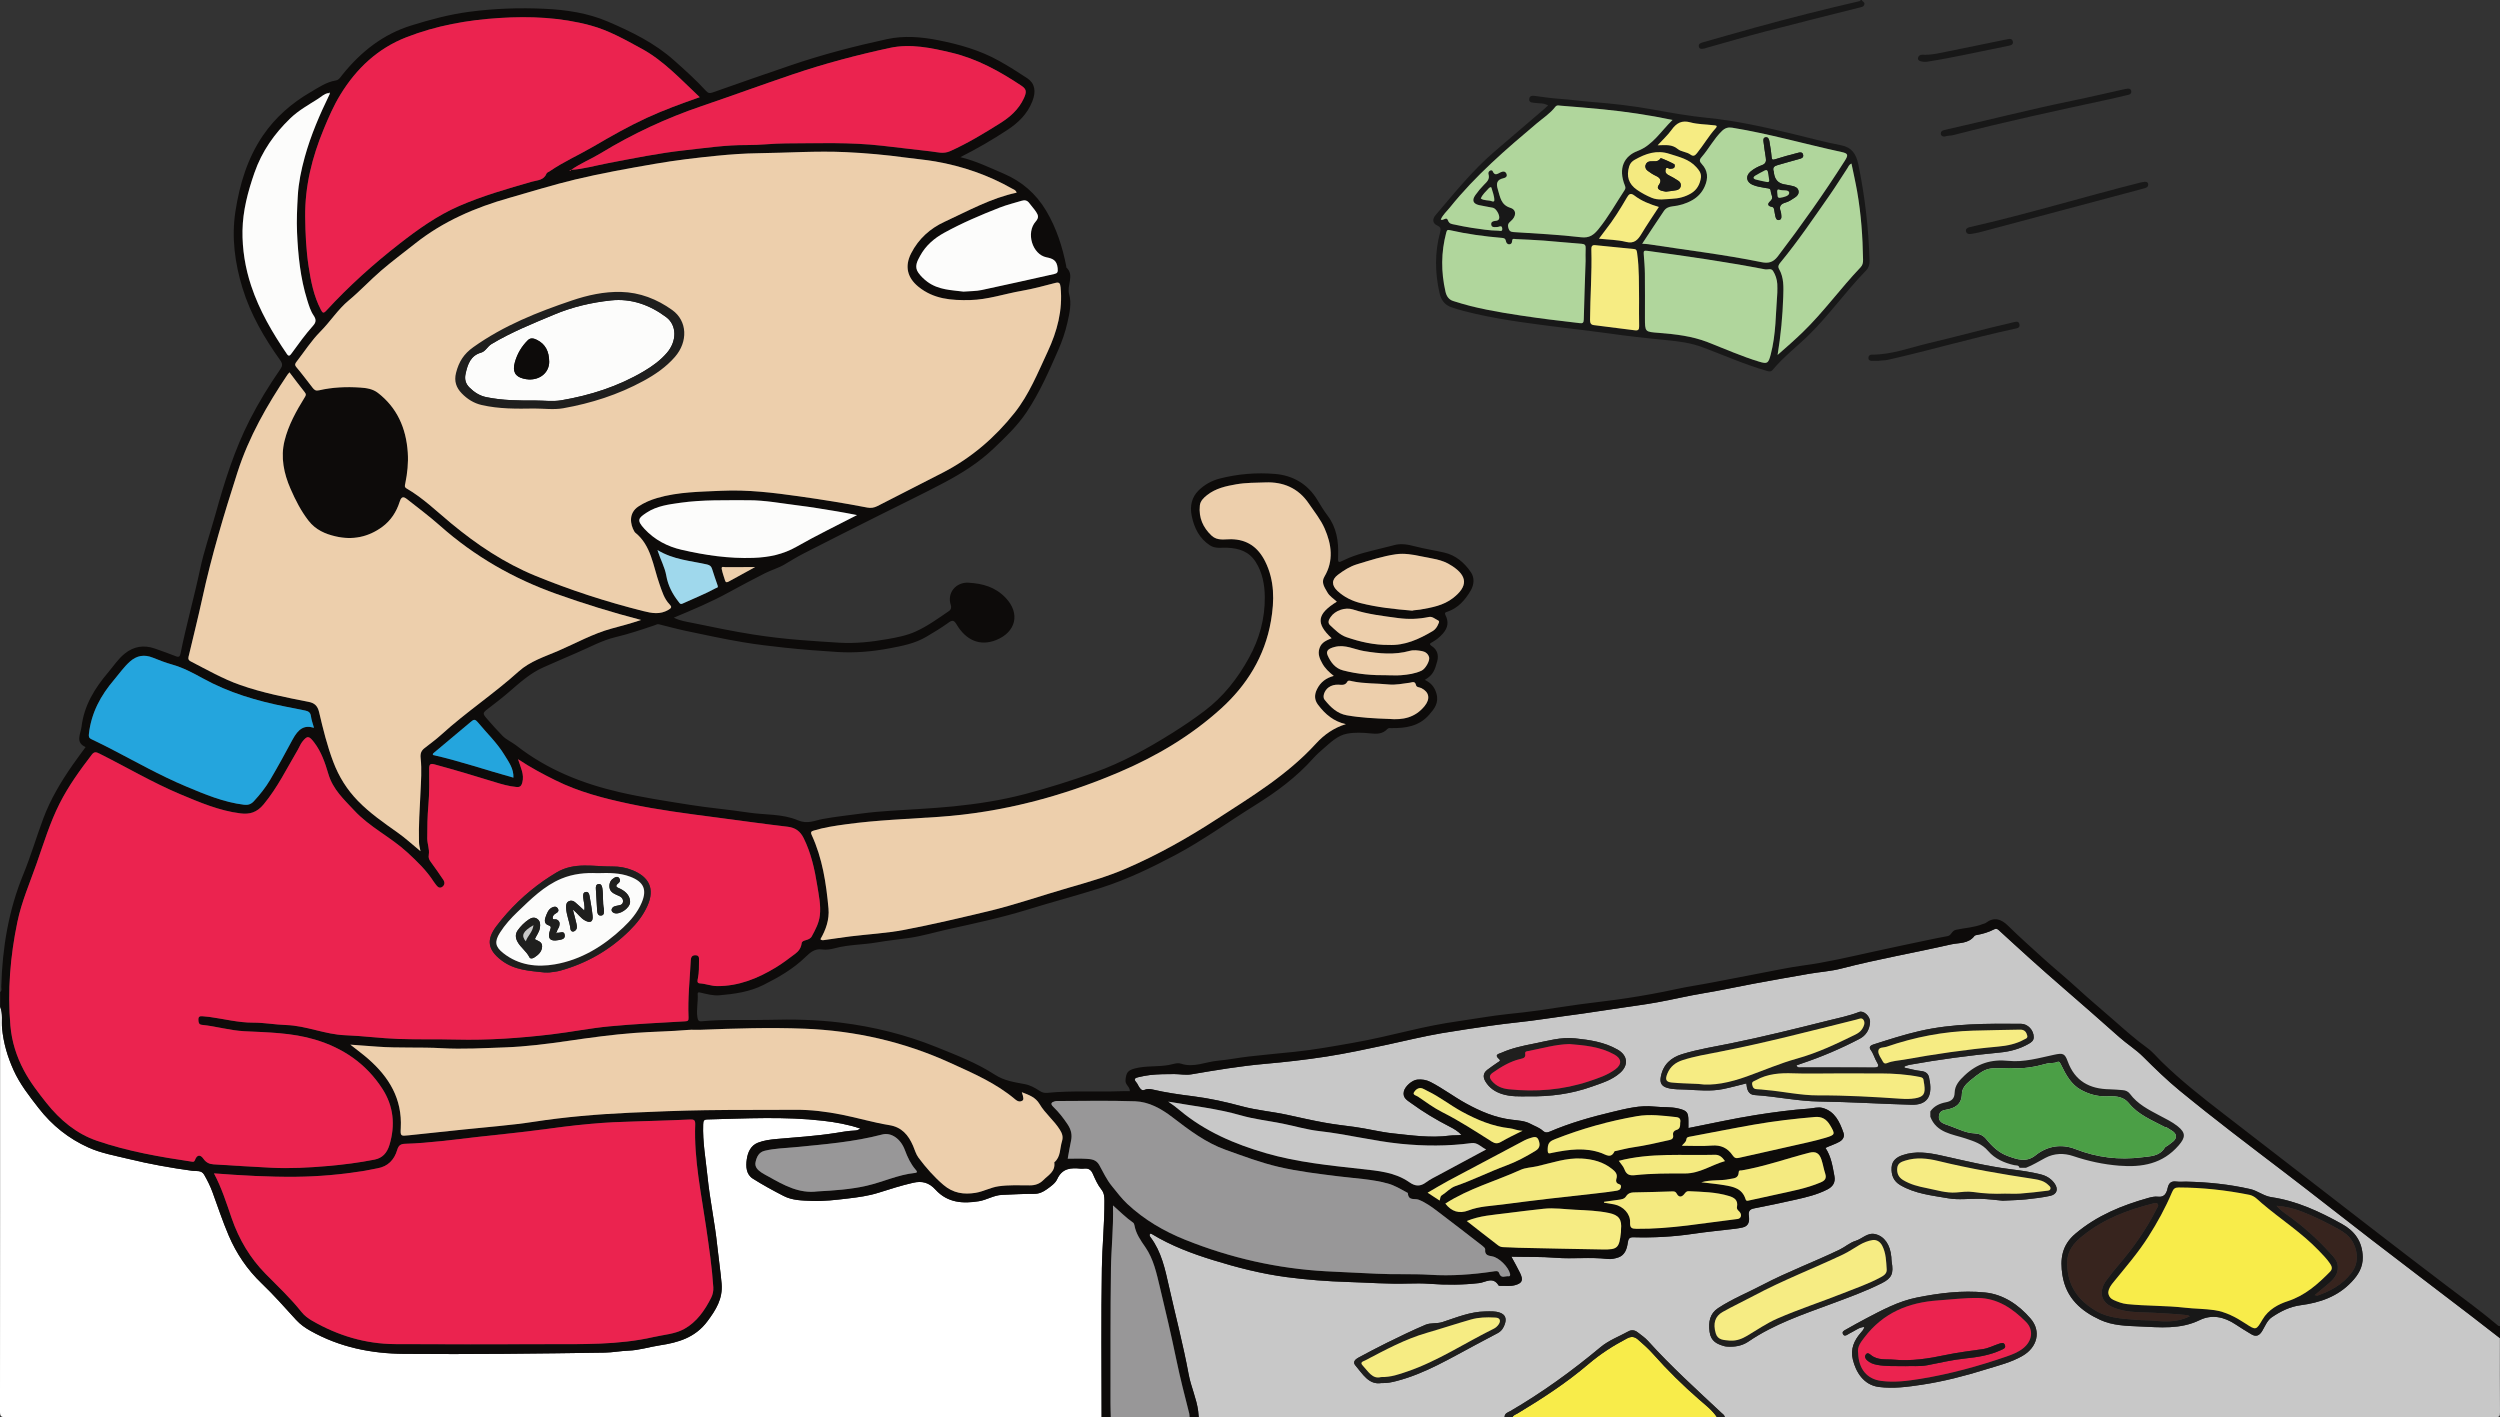 <?xml version="1.0" encoding="UTF-8"?>
<svg id="Layer_1" data-name="Layer 1" xmlns="http://www.w3.org/2000/svg" viewBox="0 0 1905 1079.89">
  <rect x="0" y="0" width="1905" height="1079.89" fill="#333333" stroke="none"/>
  <defs>
    <style>
      .cls-1 {
        fill: #37241e;
      }

      .cls-1, .cls-2, .cls-3, .cls-4, .cls-5, .cls-6, .cls-7, .cls-8, .cls-9, .cls-10, .cls-11, .cls-12, .cls-13, .cls-14, .cls-15, .cls-16, .cls-17 {
        stroke-width: 0px;
      }

      .cls-2 {
        fill: #edcfac;
      }

      .cls-3 {
        fill: #c8c8c8;
      }

      .cls-4 {
        fill: #fcfcfb;
      }

      .cls-5 {
        fill: #1f1f1e;
      }

      .cls-6 {
        fill: #0d0b0a;
      }

      .cls-7 {
        fill: #f6ec83;
      }

      .cls-8 {
        fill: #24a5dd;
      }

      .cls-9 {
        fill: #b0d69c;
      }

      .cls-10 {
        fill: #fff;
      }

      .cls-11 {
        fill: #989798;
      }

      .cls-12 {
        fill: #9fd8ec;
      }

      .cls-13 {
        fill: #f8ec4a;
      }

      .cls-14 {
        fill: #4b9f46;
      }

      .cls-15 {
        fill: #181818;
      }

      .cls-16 {
        fill: #eb234f;
      }

      .cls-17 {
        fill: #f4ea80;
      }
    </style>
  </defs>
  <path class="cls-3" d="m1146.47,1079.8h-233.1c-.16-1.5-.21-3.01-.41-4.52-1.27-9.7-5.49-18.49-7.26-28.04-4.18-22.63-10.04-44.85-15.07-67.28-2.92-13.02-5.73-26.16-13.86-37.02-.54-.72-1.39-1.74-.37-2.94.37.08.82.08,1.16.28,14.73,8.98,30.61,14.94,46.82,19.94,18.35,5.67,36.96,10.44,55.92,12.92,15.51,2.04,31.16,3.25,46.79,3.72,15.31.46,30.61,1.66,45.94,1.19,5.49-.17,11.02-.19,16.49.22,12.53.94,25,.88,37.52-.57,4.89-.57,10.58-5.24,14.82,1.78.17.28.81.33,1.23.32,3.74-.12,7.51.52,11.22-.5,5.51-1.51,6.57-3.76,3.95-9.21-1.99-4.14-4.29-8.1-6.66-12.52,11.6.3,22.68-.05,33.8.84,13.09,1.05,26.28-.66,39.41.9,2.75.33,5.78-.28,8.44-1.22,4.82-1.72,6.38-6.33,7.05-11.13.4-2.91,1.16-4.27,4.24-4.18,15.28.43,30.5-.37,45.66-2.63,10.63-1.58,21.34-2.57,32-3.86,1.84-.22,3.68-.56,5.5-.95,4.61-.98,5.49-4.5,4.87-8.7-.5-3.41.42-5.16,3.83-5.83,10.65-2.08,21.27-4.32,31.86-6.7,8.23-1.85,16.44-3.81,24.1-7.73,4.14-2.12,6.33-5.3,5.4-10.24-1.39-7.43-2.48-14.99-6.83-21.43,3.6-1.77,7.33-2.8,10.75-4.76,2.86-1.64,3.9-4.13,2.97-6.83-2.93-8.44-6.7-16.39-15.92-18.88-3.42-.92-6.83.24-10.25.49-13.73.98-27.37,2.81-40.94,4.96-17,2.7-33.85,6.5-51.03,9.87,0-2.09,0-3.77,0-5.46,0-6.65-1.24-7.83-7.5-9.39-6.1-1.52-12.28-.81-18.42-1.5-10.94-1.23-21.68,1.6-32.3,4.13-16.15,3.84-32.12,8.39-47.51,14.98-1.84.79-3.37.96-5.26-.74-2.67-2.41-6.25-3.53-9.35-5.22-4.13-2.26-9.32-2.58-14.12-3.14-12.58-1.47-24.04-6.37-35.12-12.47-9.16-5.05-17.59-11.48-26.92-16.27-3.28-1.69-6.58-2.15-10.06-1.83-4.01.37-9.55,5.21-10.33,9.23-.92,4.76,2.63,6.54,5.54,8.66,9.35,6.83,19.21,12.73,29.43,17.96,3.17,1.62,6.26,3.36,8.95,6.26-3,.5-5.98.17-8.87.56-14.55,1.94-28.92-.17-43.35-1.7-9.84-1.05-19.41-3.6-29.19-4.91-7.79-1.04-15.61-1.94-23.35-3.35-9.4-1.72-18.73-3.87-28.08-5.9-11.45-2.48-23.17-3.41-34.51-6.49-12.18-3.3-24.42-6.03-36.95-7.61-10.45-1.32-20.93-2.77-31.24-5.21-1.78-.42-3.97-.54-5.57.2-2.32,1.06-3.22-.34-4.26-1.74-.89-1.19-1.37-2.74-2.34-3.82-2.57-2.87-.48-3.52,1.63-4.01,2.91-.67,5.85-1.3,8.81-1.62,6.14-.67,12.36-.74,18.48-.73,4.23,0,8.71.93,12.87.22,18.62-3.18,37.26-6.31,56.05-7.98,15.71-1.39,31.34-3.16,46.94-5.58,15.55-2.42,30.93-5.73,46.32-9.03,13.83-2.96,27.56-6.4,41.51-8.77,12.42-2.11,24.87-3.9,37.33-5.71,13.88-2.02,27.85-3.14,41.72-5.27,9.47-1.46,18.99-2.61,28.47-3.97,9.76-1.4,19.51-2.89,29.26-4.36,9.2-1.38,18.42-2.57,27.57-4.23,11.94-2.17,23.76-5.03,35.75-7,12.39-2.03,24.67-4.77,37.02-7.06,14.19-2.63,28.39-5.18,42.6-7.63,8.32-1.44,16.83-1.94,24.98-4.06,27.59-7.17,55.63-12,83.37-18.35,6.11-1.4,13.25-.32,17.95-6.47.31-.41,1-.58,1.54-.68,4.67-.83,9.21-2.13,13.46-4.36,1.4-.73,2.36-.47,3.49.58,16.12,14.86,32.38,29.55,48.93,43.87,14.42,12.48,28.76,25.07,43.02,37.74,5.87,5.22,12.59,9.37,18.11,14.88,9.03,9.01,18.18,17.91,27.94,25.92,25.96,21.32,52.7,41.53,79.36,61.85,22.45,17.11,44.61,34.66,66.99,51.88,24.93,19.18,49.98,38.19,74.96,57.3,7.58,5.8,15.1,11.68,22.64,17.52,0,18.81-.09,37.63.09,56.44.03,3.17-.59,3.79-3.57,3.79-88.57-.11-177.14-.09-265.72-.09h-321.38c-.36-1.65-1.73-2.42-2.77-3.4-18.99-17.79-38.28-35.22-55.83-54.68-2.27-2.52-5.19-4.39-7.84-6.52-2.15-1.72-4.68-2.02-6.94-.77-7.16,3.95-14.98,6.8-21.33,12.09-21.76,18.14-44.51,34.61-68.78,48.73-1.7.99-4.32,1.53-4.38,4.55Zm304.72-266.25c0-.29-.02-.58-.03-.87,1.22-.43,2.42-1.04,3.68-1.26,22.9-4.11,45.92-7.19,69.05-9.39,7.62-.73,15.05-2.67,21.9-6.59,1.98-1.13,3.9-2.41,3.9-5.05,0-5.4-4.47-10.22-9.75-10.25-25.88-.14-51.76-.35-77.26,5.52-11.97,2.75-23.66,6.56-35.36,10.3-1.64.52-3.57,1.81-1.91,4.01,2.2,2.92,3,6.54,4.87,9.59,1.74,2.84,1.04,3.93-2.25,3.91-18.55-.11-37.1-.04-55.64-.08-1.15,0-2.61.53-3.55-1.57,1.43-.5,2.74-.98,4.07-1.42,15.13-5.07,29.82-11.33,44.05-18.78,4.88-2.55,7.68-6.93,8-12.78.24-4.32-4.83-9.07-8.3-7.72-8,3.11-16.34,4.72-24.58,6.79-24.35,6.11-48.71,12.15-73.3,17.15-12.41,2.52-24.96,4.48-37.13,8.24-8.28,2.56-14.38,7.75-16.15,17.34-.86,4.65.76,7.16,5.07,8.37,4.69,1.32,9.49,1.03,14.23,1.27,9.38.47,18.81,1.49,28.14-.41,5.9-1.2,11.73-2.82,17.76-4.3.41,4.45,1.31,8.57,6.39,8.89,16.57,1.05,32.86,4.71,49.55,4.92,23.29.29,46.57,1.81,69.86,2.45,11.46.31,15.96-5.83,13.98-17.88-.07-.45-.26-.89-.3-1.34-.35-4.19-2.41-6.08-6.44-6.49-4.23-.43-8.39-1.66-12.58-2.55Zm215.01,86.86c-2.61,0-5.25.26-7.82-.06-3.82-.48-5.77.98-6.65,5.05-.83,3.87-2.48,7.09-7.33,6.5-2.37-.29-4.93.25-7.29.91-20.05,5.63-39.04,13.27-55.68,27.31-10.44,8.81-11.77,19.46-9.84,31.61,2.8,17.59,14.37,27.37,28.73,34,9.57,4.41,20.02,4.59,30.2,5.04,15.36.67,30.83,2.37,45.64-4.84,9.34-4.54,18.6-2.48,27.23,3.2,4.04,2.66,8.13,5.25,12.3,7.68,3.31,1.94,5.84,1.11,8.02-2.45,2.26-3.69,3.79-8.14,7.45-10.62,6.73-4.56,13.89-8.1,21.95-9.16,14.6-1.93,28.21-6.49,38.9-17.86,4.83-5.14,8.63-10.96,8.41-18.94-.33-12-6.37-19.8-15.76-25.04-17.04-9.5-34.59-17.66-53.86-20.49-5.85-.86-10.52-4.89-16.03-6.15-15.98-3.64-32.21-5.32-48.56-5.67Zm-245.56,110.77c-.48,2.11-1.8,3.3-2.93,4.63-4.91,5.74-7.77,12.16-5.85,20.14,2.23,9.29,8.07,19.4,19.82,20.92,11.08,1.43,21.99-.08,32.79-1.71,16.49-2.49,32.73-6.67,48.72-11.67,9.49-2.97,19.25-5.25,28.05-10.36,11.22-6.52,14.32-18.76,6.07-28.35-9.22-10.72-20.94-18.52-34.71-19.91-17.44-1.76-34.92.45-52.12,3.89-13.69,2.74-26.12,9.39-38.52,15.9-5.3,2.79-10.54,5.73-15.77,8.68-1.1.62-2.65,1.37-1.92,3.07.81,1.88,2.27,1.4,3.67.5,1.11-.71,2.27-1.34,3.44-1.92,2.94-1.48,5.62-3.74,9.26-3.81Zm-102.24,15.01c5.21.05,9.86-1.16,13.93-3.93,19.49-13.3,41.37-20.58,62.96-28.62,13.03-4.85,26.14-9.54,38.64-15.84,7.68-3.87,9.09-7.44,7.52-16.28-.21-1.2-.16-2.45-.27-3.68-.84-9.44-5.32-15.77-12.21-17.42-5.95-1.43-9.98,3.59-15.06,5.14-4.33,1.32-8.06,4.7-12.25,6.72-19.42,9.34-39.6,16.82-58.74,26.85-11.25,5.89-23.05,10.66-33.75,17.68-6.28,4.12-7.5,10.53-6.47,18.11,1,7.32,5.81,9.33,11.27,10.88,1.51.43,3.16.31,4.41.42Zm207.7-111.26c7.29-.39,12.51-.46,17.68-1,6.16-.64,12.33-1.38,18.39-2.67,5.37-1.14,6.56-5.33,3.14-9.85-2.62-3.47-6.17-5.5-10.19-6.52-7.57-1.9-15.26-2.96-22.99-3.93-17.86-2.25-35.38-6.59-52.96-10.49-9.85-2.19-19.65-3.62-29.44-.25-4.21,1.45-8.03,3.92-8.34,9.42-.34,5.82,1.58,10.47,6.6,13.41,11.39,6.66,24.1,7.88,36.56,10.05,7.87,1.37,15.85.21,23.78.37,6.62.14,13.23,1.07,17.77,1.46Zm-473.46,138.96c4.43.19,7.93-.64,11.44-1.54,21.8-5.62,41.12-17.4,60.94-27.91,5.41-2.87,10.83-5.73,16.24-8.61,2.89-1.54,4.59-4.12,5.56-7.32,1.25-4.13-.04-6.86-3.89-8.25-3.65-1.32-7.42-.99-11.17-.94-11.43.14-21.95,4.62-32.64,8.1-4.3,1.4-8.89.38-12.84,2.04-10,4.22-19.79,9.03-29.57,13.81-7.21,3.53-14.29,7.35-21.38,11.13-2.29,1.22-4.89,3.28-2.6,5.96,5.61,6.56,10.29,15.14,19.9,13.53Zm112.26-218.48c16.41.27,32.51-1.84,48.11-7.41,7.49-2.68,15.25-4.94,21.48-10.45,6.72-5.94,5.81-13.34-1.84-17.73-10.14-5.82-21.24-7.41-32.45-8.6-10.83-1.15-21.18,2.01-31.62,4.06-8.31,1.63-16.65,3.41-24.5,6.93-1.83.82-5.93,1.28-1.64,4.94,1.42,1.21-.46,1.9-1.32,2.51-2.63,1.88-5.37,3.59-7.9,5.62-3.01,2.41-3.38,5.43-1.3,8.85,2.97,4.89,7.22,7.75,12.37,9.44,6.76,2.22,13.69,1.88,20.61,1.84Z"/>
  <path class="cls-10" d="m839.44,1079.8c-278.37,0-556.73,0-835.1.09-3.31,0-4.35-.38-4.35-4.37.14-102.82.11-205.64.11-308.46,2.14,5.31.96,11.04,1.47,16.53,1.07,11.34,4.23,21.83,8.78,31.9,4.82,10.67,11.94,19.69,19,28.79,10.38,13.39,23.03,23.36,37.93,30.08,9.79,4.42,20.3,6.22,30.62,8.73,16.09,3.93,32.32,6.83,48.68,9.06,2.97.4,6.89-.67,8.99,3,2.41,4.23,4.62,8.58,6.32,13.22,4.02,11.02,7.73,22.2,12.31,32.96,5.96,14,14.3,26.22,25.18,36.62,9.15,8.74,17.6,18.34,26.18,27.74,3.25,3.56,7.01,6.16,11.04,8.43,22.27,12.53,46.28,17.31,71.2,17.53,50.98.44,101.95-.18,152.92-.95,6.03-.09,12.04-1.28,18.08-1.5,8.18-.3,15.98-2.87,24.01-4.07,13.83-2.08,26.91-5.78,36.28-18.41,6.32-8.52,11.75-16.98,10.76-28.54-.83-9.69-2.31-19.28-3.32-28.93-1.84-17.63-5.61-34.92-7.41-52.58-1.36-13.31-3.81-26.47-3.31-39.97.1-2.67.47-3.62,3.29-3.69,29.33-.73,58.67-2.36,87.97,1,9.64,1.1,19.15,2.79,28.47,5.96-1.26.87-2.45,1.43-3.93,1.49-5.29.19-10.54,1.19-15.74,2-14.52,2.25-29.13,3.13-43.71,4.42-4.99.44-9.99,1.04-14.68,2.88-5.34,2.1-7.66,7.12-8.45,12.65-.79,5.54-.49,11.48,4.62,14.71,7.6,4.8,15.5,9.12,23.47,13.21,6.69,3.43,14.09,3.46,21.36,3.76,9.25.38,18.42-.76,27.59-1.84,7.9-.93,15.75-1.99,23.44-4.42,8.65-2.74,17.29-5.51,26.16-7.54,6.93-1.59,12.13-.31,17.23,5.29,9.09,9.97,20.81,10.73,32.97,8.75,6.02-.98,11.39-4.57,17.55-4.83,8.24-.35,16.48-.82,24.72-.8,3.69,0,6.71-1.47,9.47-3.46,2.94-2.12,6.42-4.46,7.88-7.63,3.99-8.68,10.69-8.82,18.05-8.09,1,.1,2.03-.03,3.04-.1,2.91-.2,4.81,1.05,6.1,3.95,1.87,4.21,3.7,8.48,6.6,12.07,1.99,2.47,2.28,5.37,2.29,8.51.08,17.22-1.69,34.37-1.97,51.54-.61,37.76-.19,75.54-.19,113.31Z"/>
  <path class="cls-6" d="m839.44,1079.8c0-37.77-.43-75.55.19-113.31.28-17.17,2.04-34.32,1.97-51.54-.01-3.14-.3-6.05-2.29-8.51-2.9-3.59-4.73-7.86-6.6-12.07-1.29-2.9-3.19-4.15-6.1-3.95-1.01.07-2.04.19-3.04.1-7.36-.73-14.06-.59-18.05,8.09-1.46,3.17-4.94,5.5-7.88,7.63-2.76,1.99-5.78,3.47-9.47,3.46-8.24-.02-16.48.45-24.72.8-6.16.26-11.54,3.85-17.55,4.83-12.17,1.98-23.88,1.22-32.97-8.75-5.1-5.59-10.31-6.87-17.23-5.29-8.86,2.03-17.51,4.8-26.16,7.54-7.69,2.43-15.53,3.49-23.44,4.42-9.17,1.08-18.34,2.22-27.59,1.84-7.27-.3-14.67-.33-21.36-3.76-7.97-4.09-15.87-8.4-23.47-13.21-5.11-3.23-5.41-9.17-4.62-14.71.78-5.53,3.11-10.54,8.45-12.65,4.68-1.84,9.68-2.44,14.68-2.88,14.58-1.3,29.2-2.17,43.71-4.42,5.2-.81,10.44-1.82,15.74-2,1.49-.05,2.68-.62,3.93-1.49-9.32-3.16-18.84-4.85-28.47-5.96-29.3-3.36-58.63-1.72-87.97-1-2.82.07-3.19,1.02-3.29,3.69-.5,13.5,1.95,26.66,3.31,39.97,1.8,17.66,5.57,34.95,7.41,52.58,1.01,9.64,2.49,19.24,3.32,28.93.99,11.56-4.44,20.02-10.76,28.54-9.37,12.63-22.45,16.33-36.28,18.41-8.03,1.21-15.83,3.78-24.01,4.07-6.04.22-12.05,1.41-18.08,1.5-50.97.76-101.95,1.39-152.92.95-24.91-.22-48.93-5-71.2-17.53-4.03-2.26-7.79-4.87-11.04-8.43-8.58-9.4-17.03-18.99-26.18-27.74-10.88-10.4-19.22-22.62-25.18-36.62-4.58-10.76-8.29-21.94-12.31-32.96-1.69-4.64-3.9-8.99-6.32-13.22-2.1-3.67-6.02-2.6-8.99-3-16.37-2.23-32.59-5.13-48.68-9.06-10.32-2.52-20.84-4.31-30.62-8.73-14.9-6.73-27.55-16.69-37.93-30.08-7.06-9.1-14.18-18.13-19-28.79-4.54-10.07-7.71-20.56-8.78-31.9-.52-5.49.67-11.21-1.47-16.53v-11.1c1.49-1.12.79-2.8.83-4.21.83-29.56,5.57-58.18,16.79-85.48,5.69-13.84,9.92-28.32,15.16-42.38,5.53-14.85,13.44-28.04,22.25-40.75,3.21-4.63,6.6-9.11,10.08-13.89-8.1-3.41-3.77-10.07-3.11-15.54,1.98-16.36,10.16-29.4,20.29-41.34,4.09-4.82,7.57-10.22,12.51-14.23,7.01-5.69,14.68-6.82,22.94-3.99,5.5,1.89,10.96,3.91,16.4,6.01,2.11.81,2.85-.02,3.27-2.1,4.34-21.58,10.34-42.73,14.91-64.27,3.04-14.33,7.92-28.16,11.82-42.26,6.83-24.66,14.49-48.94,26.05-71.6,6.88-13.49,14.77-26.33,23.33-38.69,1.69-2.44,1.76-4.08-.17-6.78-12.01-16.8-22.5-34.74-28.67-54.84-5.8-18.89-8.5-38.57-5.43-58.49,3.19-20.76,9.22-40.6,20.94-57.82,9.55-14.03,21.98-24.74,36.3-33.09,6.19-3.61,12.06-7.73,19.23-8.89,2.5-.4,3.76-2.78,5.21-4.58,14.19-17.6,31.13-30.76,52.28-37.32,14.53-4.51,29.1-8.45,44.24-10.44,19.14-2.52,38.29-3.19,57.43-2.29,16.44.77,32.85,3.16,48.35,9.83,17.97,7.74,35.52,16.23,50.56,29.72,8.23,7.38,16.48,14.71,23.98,22.94,1.6,1.75,2.78,2.1,5.16,1.26,19.75-7.04,39.57-13.85,59.39-20.64,24.09-8.25,48.68-14.59,73.43-19.99,12.89-2.81,26.15-1.74,39.07.83,15.97,3.16,31.68,7.57,46.18,15.65,7.37,4.1,14.55,8.61,21.6,13.3,5.88,3.9,6.9,9.93,3.91,17.58-3.84,9.81-10.79,16.42-19.04,21.85-11.3,7.44-22.94,14.2-35.83,20.73,12,2.9,22.36,8,32.93,12.52,13.69,5.86,24.65,15.09,32.6,28.54,7.69,13.01,12.25,27.17,15.19,42.05.06.3-.11.77.04.9,6.51,6.03.17,13.61,2.16,20.5,2.01,6.93.26,14.56-1.37,21.72-1.63,7.13-4.01,14.03-6.92,20.68-7.17,16.35-14.33,32.73-24.23,47.5-7.06,10.53-16.09,19.06-25.09,27.64-11.3,10.78-24.24,18.86-37.68,25.99-16.17,8.57-32.67,16.45-49.01,24.66-19.39,9.74-38.81,19.42-58.11,29.34-4.92,2.53-9.7,5.48-14.47,8.31-4.62,2.74-10.13,4.26-15.04,6.76-9.26,4.73-18.47,9.56-27.61,14.59-13.27,7.3-27.19,13.12-41.73,19.2,4.75,2.44,9.36,3.01,13.81,3.92,15.74,3.21,31.47,6.57,47.33,9.02,11.89,1.84,23.86,3.23,35.88,4.14,9.77.74,19.53,1.47,29.31,2.02,12.28.69,24.36-.62,36.44-2.75,7.42-1.31,14.8-2.72,21.73-5.88,8.99-4.1,17.05-9.96,25.24-15.57,1.6-1.1,1.88-2.78,1.34-4.44-3.17-9.7,4.27-17.62,13.38-17.1,10.74.6,20.43,3.2,28.32,11.44,11.55,12.06,7.83,26.23-7.11,32.24-12.39,4.98-23.09.17-30.24-11.96-2.04-3.46-3.49-3.19-6.12-1.27-5.35,3.91-11.02,7.27-16.69,10.65-8.85,5.28-18.6,7.09-28.29,8.92-13.06,2.47-26.29,3.62-39.55,2.79-13.51-.84-27-1.87-40.48-3.32-10.54-1.13-21.07-2.37-31.51-4.12-14.56-2.44-29.01-5.59-43.48-8.63-6.94-1.46-13.79-3.38-20.69-5.06-1.18-.29-2.19.4-3.29.77-9.81,3.33-19.62,6.63-29.69,9.02-10.39,2.47-19.8,7.79-29.61,11.94-8.37,3.54-16.66,7.32-25.01,10.91-10.32,4.44-18.59,12.05-27.08,19.37-5.17,4.46-10.6,8.56-15.99,12.72-3.62,2.79-3.64,3.4-.47,7.11,3.88,4.53,7.93,8.95,12.01,13.18,2.81,2.91,7.01,4.65,10.43,7.32,23.41,18.29,49.85,28.87,78.09,35.45,17.99,4.2,36.16,6.9,54.32,9.81,14.68,2.35,29.52,3.55,44.21,5.82,12.72,1.97,26.17.86,38.02,5.94,7.35,3.15,12.74.15,18.84-.97,9.85-1.81,19.76-2.85,29.66-4.18,14.47-1.94,29.03-2.47,43.56-3.42,8.77-.57,17.52-1.13,26.28-2.01,18.46-1.86,36.76-4.68,54.77-9.41,17.82-4.68,35.39-10.26,52.82-16.45,21.14-7.51,40.69-18.35,59.79-30.35,8.29-5.21,16.37-10.7,24.21-16.63,14.16-10.7,25.05-24.47,33.77-40.32,7.9-14.35,12.25-29.81,12.08-46.45-.1-9.42-1.81-18.63-6.94-26.68-5.17-8.12-12.88-10.41-21.54-10.81-4.5-.21-9.16.94-13.42-1.88-7.85-5.21-11.81-12.89-13.76-22.3-1.59-7.69.02-14.33,5.2-19.47,4.43-4.4,10.05-7.49,15.94-9.02,13.9-3.59,28.21-4.75,42.36-3.57,13.29,1.11,24.75,7.37,32.3,19.94,2.44,4.06,4.89,8.09,7.74,11.87,6.79,8.98,8.49,19.5,7.99,30.73-.24,5.42,0,5.31,4.58,3.08,9.69-4.73,20.14-6.77,30.42-9.43,2.47-.64,4.98-1.16,7.43-1.87,5.41-1.56,10.6-.59,15.95.81,7.4,1.94,14.99,3.05,22.45,4.77,8.71,2.02,15.41,7.65,20.42,15.09,2.73,4.06,2.46,9.26-.18,13.79-4.29,7.36-9.66,13.41-17.69,16.17-1.04.36-2.67.47-1.54,2.7,2.59,5.12,1.81,9.57-1.9,13.86-2.35,2.72-5.05,4.91-8.09,6.61-1.7.94-2.87,1.5-.37,3.13,4.07,2.66,5.32,6.89,4.03,11.53-1.86,6.66-3,10.39-9.45,14.14,4.54,2.17,7.38,5.29,8.82,10.26,2.13,7.31-1.56,11.8-5.58,16.39-7.8,8.9-18.03,10.18-28.64,10.11-1.13,0-2.22-.33-3.21.74-3.62,3.92-8.24,3.76-12.86,3.28-5.92-.61-11.9-.85-17.71.2-7.37,1.33-12.76,6.86-18.36,11.65-2.56,2.19-5.12,4.52-7.34,7.01-12.98,14.57-28.29,25.83-44.43,35.88-20.34,12.66-39.84,26.87-60.96,38.06-18.05,9.56-36.46,18.42-55.79,24.65-18.78,6.05-37.86,10.99-56.7,16.84-19.88,6.17-40.13,10.44-60.36,14.94-9.83,2.18-19.52,5.11-29.49,6.59-8.34,1.24-16.75,2.02-25.06,3.47-10.56,1.83-21.36,1.59-31.82,4.4-3.17.85-6.64,1.4-9.83.94-5.58-.8-9.09,2.36-12.71,5.87-9.42,9.13-20.48,15.42-31.91,21.17-10.64,5.35-21.99,6.87-33.46,7.89-4.89.44-9.66-.94-14.41-2-1.3-.29-2.39-.62-2.26,1.32.39,5.8-1.12,11.54-.22,17.41.4,2.64,1.12,3.3,3.45,3.07,16.92-1.64,33.89-.6,50.83-1.09,18.38-.53,36.77-.12,55.01,2.14,24.98,3.09,49.47,9.14,72.98,18.66,15.12,6.12,30.53,12,44.4,21.01,7.22,4.69,15.01,5.7,22.81,7.19,4.2.8,7.79,2.81,11.16,5.06,2.06,1.38,3.91,1.79,6.01,1.58,18.9-1.89,37.86-.53,56.78-1.28,2.01-.08,4.03-.01,6.09-.01.09-3.54-3.57-4.7-3.3-8.32.42-5.74,1.83-7.59,7-8.95,8.6-2.27,17.44-1.1,26.06-2.69,3.1-.57,6.32-1.95,9.33-.96,9.63,3.19,18.6-1.42,27.87-2.27,7.96-.73,15.84-2.31,23.79-3.22,11.54-1.32,23.1-2.37,34.65-3.56,14.93-1.54,29.69-4.22,44.45-6.82,14.42-2.54,28.71-5.92,42.99-9.28,12.48-2.94,25-5.49,37.68-7.28,12.31-1.74,24.57-4.01,36.91-5.33,8.27-.88,16.54-1.74,24.78-2.93,10.19-1.48,20.35-3.13,30.55-4.53,12.19-1.68,24.45-2.92,36.61-4.81,12.11-1.88,24.21-4.02,36.19-6.65,9.45-2.08,19-3.41,28.47-5.27,12.03-2.36,24.07-4.68,36.11-6.95,10.92-2.06,21.81-4.44,32.81-5.92,17.91-2.4,35.47-6.57,53.11-10.45,14.15-3.12,28.33-6.08,42.51-9.07,4.87-1.03,9.75-2.01,14.65-2.89,2.79-.51,3.05-4.09,6.2-4.78,6.8-1.48,13.86-1.72,20.43-4.38.79-.32,1.71-.41,2.38-.91,6.35-4.74,11.63-3.09,17.05,2.25,8.61,8.47,17.62,16.47,26.54,24.58,8.57,7.78,17.56,15.02,26.07,22.89,9.14,8.44,18.72,16.34,28.04,24.56,8.21,7.24,16.41,14.52,25.24,20.9,4.26,3.08,7.55,7.21,11.26,10.82,14.74,14.38,30.76,26.95,46.9,39.4,21.21,16.36,42.4,32.76,63.6,49.14,15.93,12.31,31.83,24.67,47.78,36.95,19.73,15.19,39.43,30.44,59.29,45.44,13.06,9.86,26.26,19.52,38.81,30.12.28.24.83.11,1.25.15v9.25c-7.55-5.84-15.07-11.72-22.64-17.52-24.98-19.11-50.03-38.12-74.96-57.3-22.38-17.22-44.54-34.77-66.99-51.88-26.66-20.32-53.4-40.53-79.36-61.85-9.75-8.01-18.91-16.91-27.94-25.92-5.52-5.5-12.24-9.66-18.11-14.88-14.27-12.68-28.6-25.27-43.02-37.74-16.55-14.32-32.81-29-48.93-43.87-1.14-1.05-2.09-1.31-3.49-.58-4.26,2.23-8.8,3.53-13.46,4.36-.54.1-1.23.27-1.54.68-4.7,6.15-11.85,5.07-17.95,6.47-27.74,6.35-55.77,11.18-83.37,18.35-8.15,2.12-16.66,2.62-24.98,4.06-14.21,2.46-28.42,5-42.6,7.63-12.35,2.29-24.63,5.03-37.02,7.06-11.99,1.97-23.81,4.83-35.75,7-9.15,1.66-18.38,2.85-27.57,4.23-9.75,1.47-19.5,2.96-29.26,4.36-9.49,1.36-19,2.52-28.47,3.97-13.86,2.13-27.83,3.25-41.72,5.27-12.46,1.81-24.91,3.6-37.33,5.71-13.95,2.37-27.68,5.81-41.51,8.77-15.39,3.3-30.77,6.6-46.32,9.03-15.6,2.43-31.23,4.19-46.94,5.58-18.79,1.66-37.43,4.8-56.05,7.98-4.16.71-8.63-.21-12.87-.22-6.11-.01-12.34.05-18.48.73-2.96.33-5.9.96-8.81,1.62-2.11.48-4.2,1.14-1.63,4.01.97,1.08,1.46,2.64,2.34,3.82,1.04,1.4,1.94,2.8,4.26,1.74,1.6-.73,3.79-.62,5.57-.2,10.31,2.44,20.79,3.9,31.24,5.21,12.53,1.58,24.77,4.31,36.95,7.61,11.35,3.07,23.06,4,34.51,6.49,9.35,2.03,18.68,4.18,28.08,5.9,7.73,1.41,15.55,2.31,23.35,3.35,9.78,1.31,19.35,3.86,29.19,4.91,14.43,1.53,28.8,3.64,43.35,1.7,2.9-.39,5.88-.06,8.87-.56-2.69-2.9-5.78-4.64-8.95-6.26-10.22-5.23-20.08-11.13-29.43-17.96-2.91-2.12-6.46-3.9-5.54-8.66.78-4.02,6.31-8.86,10.33-9.23,3.48-.32,6.78.15,10.06,1.83,9.32,4.79,17.75,11.22,26.92,16.27,11.08,6.11,22.54,11.01,35.12,12.47,4.8.56,9.99.88,14.12,3.14,3.1,1.69,6.68,2.82,9.35,5.22,1.88,1.7,3.41,1.53,5.26.74,15.39-6.59,31.36-11.14,47.51-14.98,10.63-2.53,21.36-5.37,32.3-4.13,6.13.69,12.32-.02,18.42,1.5,6.26,1.56,7.51,2.74,7.5,9.39,0,1.69,0,3.37,0,5.46,17.17-3.37,34.02-7.17,51.03-9.87,13.57-2.15,27.22-3.98,40.94-4.96,3.42-.24,6.84-1.41,10.25-.49,9.22,2.49,12.98,10.44,15.92,18.88.94,2.7-.11,5.19-2.97,6.83-3.42,1.96-7.15,2.99-10.75,4.76,4.35,6.44,5.43,14,6.83,21.43.93,4.95-1.26,8.12-5.4,10.24-7.66,3.92-15.88,5.88-24.1,7.73-10.59,2.39-21.21,4.63-31.86,6.7-3.4.66-4.33,2.41-3.83,5.83.62,4.21-.26,7.72-4.87,8.7-1.82.39-3.65.73-5.5.95-10.67,1.29-21.38,2.28-32,3.86-15.17,2.26-30.38,3.05-45.66,2.63-3.08-.09-3.84,1.27-4.24,4.18-.66,4.79-2.22,9.41-7.05,11.13-2.66.94-5.69,1.55-8.44,1.22-13.13-1.56-26.31.15-39.41-.9-11.12-.89-22.2-.54-33.8-.84,2.37,4.42,4.67,8.38,6.66,12.52,2.62,5.45,1.57,7.71-3.95,9.21-3.71,1.01-7.48.38-11.22.5-.42.01-1.06-.04-1.23-.32-4.24-7.01-9.93-2.34-14.82-1.78-12.52,1.45-24.99,1.51-37.52.57-5.48-.41-11-.39-16.49-.22-15.34.48-30.64-.72-45.94-1.19-15.62-.47-31.28-1.68-46.79-3.72-18.96-2.49-37.57-7.26-55.92-12.92-16.21-5.01-32.1-10.96-46.82-19.94-.34-.21-.79-.2-1.16-.28-1.02,1.21-.17,2.22.37,2.94,8.13,10.86,10.94,24,13.86,37.02,5.03,22.43,10.88,44.65,15.07,67.28,1.77,9.55,5.99,18.35,7.26,28.04.2,1.51.25,3.02.41,4.52h-6.96c-.07-.89-.01-1.83-.23-2.68-3.5-13.68-6.99-27.35-9.86-41.21-3.79-18.32-8.07-36.54-12.42-54.72-2.58-10.75-4.84-21.74-11.21-30.92-3.55-5.12-7.11-10.14-8.26-16.59-.13-.72-.45-1.64-.97-2-5.34-3.68-9.94-8.38-15.38-13.15.48,16.61-1.32,32.34-1.54,48.09-.49,34.18-.29,68.38-.35,102.56,0,3.54.14,7.07.21,10.61h-6.96Zm-448.18-487.24c.09-.08.18-.15.27-.23-.11.08-.21.17-.32.25.31-6.86-3.54-11.9-6.75-17.19-5.67-9.35-13.49-16.72-20.34-24.98-2.25-2.72-3.24-2.17-5.3-.42-9.32,7.9-18.73,15.68-28.08,23.53-.48.41-1.23.84-.81,1.78,20.72,4.67,40.85,11.65,61.32,17.27ZM250.29,70.91c-3.1.42-5.37,2.73-7.86,4.32-7.27,4.64-14.91,8.83-21.21,14.91-12.06,11.61-21.62,25.02-27.38,41.61-4.97,14.31-8.83,28.79-9.07,43.96-.23,14.28,2.1,28.45,6.58,41.97,6.29,19,16.25,35.94,27.32,52.17,1.4,2.05,2.41.93,3.34-.35,5.32-7.32,10.61-14.67,16.61-21.4,2.1-2.35,2.57-4.47.36-7.68-2.35-3.42-3.64-7.76-4.92-11.87-5.2-16.69-6.96-34.04-7.72-51.47-.4-9.19.04-18.42.56-27.66.58-10.25,2.64-20.01,5.32-29.73,4.62-16.75,11.47-32.52,18.98-47.98.07-.37.14-.74.21-1.11-.37.11-.75.21-1.12.32Zm184.66,58.59c9.67-.63,19-3.37,28.48-5.17,19.29-3.67,38.54-7.62,58.04-9.76,15.88-1.74,31.71-4.13,47.76-4.01,9.8.07,19.61-1.24,29.42-1.26,24.45-.07,48.93-1.04,73.32,1.75,12.48,1.42,24.94,2.96,37.42,4.34,4.87.54,9.42,2.15,14.68-.22,13.23-5.95,25.6-13.44,37.91-21.17,7.58-4.77,14.2-10.46,18.19-19.09,2.3-4.98,2.01-6.99-1.96-9.63-16.59-11.04-33.81-20.51-53.12-25.1-15.57-3.71-31.28-7.07-47.13-3.64-24.84,5.37-49.47,11.86-73.64,20.05-23.34,7.9-46.5,16.39-69.83,24.33-26.75,9.11-52.34,20.99-76.7,35.83-7.47,4.55-15.59,7.74-22.77,12.86-.37.11-.74.23-1.11.34.16.11.33.32.49.32.41,0,.77-.16.54-.74Zm-40.17,449.04c2.09,6.58,4.82,11.51,3.27,17.6-.77,3.03-2.01,3.76-4.46,3.53-5.63-.52-11.07-2.05-16.46-3.73-15.31-4.77-30.67-9.32-46.13-13.53-3.04-.83-3.98-.04-3.95,3.41.06,9.23.23,18.45-.6,27.68-.75,8.41-.88,16.9-.87,25.35,0,4.09,1.83,8.35,1.19,12.22-.46,2.79.27,4,1.56,5.77,3.26,4.48,6.49,9,9.55,13.64,1.19,1.8,1.11,3.88-.83,5.27-1.84,1.32-3.29.33-4.52-1.2-.66-.82-1.31-1.65-1.88-2.54-5.55-8.7-12.79-15.64-20.21-22.48-12.79-11.78-28.61-19.14-40.59-32.09-7.72-8.34-16.1-15.76-19.63-27.76-2.46-8.37-5.36-16.85-10.78-23.94-3.93-5.15-5.27-5.44-9.12-.46-1.35,1.75-2.15,3.97-3.3,5.92-8.35,14.15-15.57,29-26.11,41.72-5.15,6.22-10.64,7.74-17.62,6.87-16.08-2-30.94-8.34-45.83-14.58-21.24-8.92-41.18-20.76-61.8-31.05-2.22-1.11-3.79-1.59-5.6.77-9.05,11.79-17.77,23.83-24.57,37.26-7.42,14.65-12.19,30.47-17.63,45.98-5.14,14.65-11.38,28.93-14.57,44.26-5.43,26.08-7.63,52.46-5.33,79.18,1.05,12.14,4.65,23.35,10.2,33.86,4.74,8.99,10.88,16.92,17.13,24.81,10.49,13.25,23.07,23.62,38.43,28.9,23.62,8.12,48.14,12.38,72.71,16.01,1.12.16,1.69.02,2.21-1.37,1.48-3.94,3.99-4.35,6.43-.83,2.03,2.92,4.57,4.04,7.72,4.23,14.71.88,29.41,1.86,44.13,2.58,14.32.7,28.59-.08,42.89-1.32,11.97-1.04,23.81-2.55,35.6-4.88,6.03-1.19,9.52-5.04,11.39-11.22,4.6-15.21,3.06-29.63-5.37-42.71-12.53-19.44-30.36-31.26-51.41-37.54-17.51-5.22-35.69-5.47-53.69-6.36-11.06-.55-21.63-3.79-32.54-4.87-2.32-.23-2.56-2-2.6-4.02-.05-2.55,1.49-2.64,3.19-2.52,1.73.12,3.45.27,5.17.5,11.15,1.51,22.08,4.43,33.47,4.37,8.35-.04,16.69,1.56,25.05,1.82,15.34.48,29.61,7.21,45.07,7.78,13.5.5,27.04,2.36,40.59,2.83,14.62.5,29.27.09,43.9.46,24.34.62,48.56-1.12,72.72-3.97,14.76-1.75,29.4-4.7,44.18-6.11,19.12-1.82,38.33-2.67,57.51-3.81,2.19-.13,2.75-.51,2.64-3.04-.64-14.48.97-28.87,1.69-43.3.12-2.43.85-4.07,3.61-4.02,2.93.05,2.71,2.09,2.69,4.13-.05,4.46.08,8.92-.83,13.33-.3,1.46-1.06,3.84,1.44,3.98,4.49.25,8.71,2.05,13.26,2.07,16.26.08,30.82-5.79,44.64-14.18,5-3.04,9.71-6.64,14.42-10.17,2.66-2,4.69-4.16,5.28-8.31.42-2.99,5.73-1.57,7.73-5.29,2.75-5.12,5.47-10.04,6.14-16.02.86-7.75-.82-15.26-2.01-22.77-1.97-12.42-4.72-24.63-10.29-35.92-2.63-5.33-6.42-8.08-12.21-8.76-18.33-2.15-36.62-4.76-54.93-7.16-21.9-2.86-43.81-5.66-65.45-10.26-19.37-4.11-38.5-8.99-56.59-17.97-9.41-4.67-18.67-9.54-28.47-16.06Zm379.91-431.72c-.56-2.02-2.12-2.36-3.34-3.05-18.4-10.45-37.96-17.16-58.52-20.75-7.52-1.32-15.12-1.93-22.67-2.96-15.14-2.06-30.33-3.44-45.56-4.15-22.28-1.04-44.55.55-66.83.83-10.51.13-21.04.89-31.51,1.93-15.72,1.56-31.41,3.43-47.02,6.13-20.41,3.53-40.81,7.15-60.97,11.98-16.91,4.05-33.57,9.29-50.34,14.04-25.81,7.31-50.25,17.79-71.83,34.94-8.57,6.81-17.36,13.32-25.67,20.47-8.42,7.25-16.07,15.54-24.6,22.62-8.31,6.89-14.1,16.19-21.67,23.79-6.77,6.8-12.14,15.2-18.11,22.9-1.01,1.3-1.78,2.35-.22,4.19,4.33,5.13,8.35,10.57,12.51,15.87,1.22,1.56,2.32,2.38,4.73,1.82,10.34-2.39,20.91-2.81,31.44-2.11,4.64.31,9.45.94,13.49,4.06,14.48,11.19,21.47,26.67,22.73,45.31.54,8-.28,15.95-1.9,23.79-.3,1.44-.83,2.66,1.08,3.77,12.34,7.16,22.71,17.26,33.71,26.38,19.77,16.39,40.76,30.41,64.2,40.05,26.8,11.02,54.21,19.88,82.17,26.92,6.73,1.69,12.92,2.91,19.37-.91,2.43-1.44,2.72-2.26.87-4.16-4.18-4.31-5.73-9.91-7.74-15.58-4.84-13.67-6.22-29.35-18.47-39.11-.23-.18-.41-.44-.56-.7-3.36-5.68-4.58-14.22,3.08-19.25,4.49-2.95,9.24-4.95,14.22-6.41,16.1-4.72,32.73-4.75,49.22-5.52,19.78-.92,39.39,1.48,59.01,4.25,17.36,2.45,34.66,5.21,51.88,8.55,2.73.53,5.22.17,7.83-1.18,16.69-8.66,33.52-17.03,50.21-25.69,21.17-10.99,39.21-26.37,54.34-45.49,10.96-13.85,17.63-30.44,25.11-46.49,7.2-15.45,11.54-31.48,9.83-48.98-.32-3.23-1.15-4.1-4.04-3.34-8.48,2.23-16.94,4.52-25.57,6.02-13.15,2.28-25.95,6.76-39.42,7.04-13.98.3-27.63-.57-39.42-10.23-8.43-6.91-10.46-15.57-5.45-25.38,5.77-11.29,14.71-19.09,25.45-24.03,17.97-8.28,35.44-18.08,54.96-22.19ZM163.05,894.11c5.87,10.98,9.51,22.65,13.48,34.12,5.65,16.36,14.11,30.51,25.92,42.52,9.3,9.45,18.99,18.49,27.32,29,2.26,2.85,5.15,4.97,8.21,6.73,19.62,11.3,40.58,17.59,62.9,17.74,38.4.24,76.8.14,115.2.05,27.44-.07,54.92.77,82.03-5.45,7.87-1.8,16.2-2.21,23.36-6.18,9.33-5.18,15.54-14,20.46-23.75,1.22-2.42,1.82-5.17,1.63-8-1-15.32-3.27-30.49-5.46-45.64-3.76-26.05-9.34-51.86-8.33-78.47.12-3.26-1.08-3.84-3.75-3.71-8.52.42-17.05.67-25.57.96-10.99.37-21.98.65-32.96,1.12-5.77.24-11.53.75-17.29,1.23-14.38,1.21-28.67,3.26-42.98,5.1-14.32,1.84-28.69,3.22-43.03,4.85-18.49,2.09-36.94,4.69-55.55,5.26-3.14.1-4.91,1.12-5.92,4.57-2.29,7.8-7.25,12.74-15.05,14.1-3.83.67-7.63,1.57-11.47,2.18-16.72,2.63-33.54,4.09-50.45,4.28-20.8.23-41.54-.99-62.68-2.59Zm57.53-610.39c-.78.92-1.21,1.34-1.54,1.83-15.52,23.14-29.38,47.24-38.08,74.34-10.16,31.62-19.72,63.43-26.8,96.03-3.13,14.41-6.76,28.7-10.12,43.05-.43,1.83-1.35,3.67,1.22,4.98,12.42,6.38,24.54,13.38,37.72,18.01,17.09,6.01,34.7,9.44,52.33,12.9,4.13.81,6.68,2.84,7.83,7.74,3.02,12.85,6.15,25.69,10.85,38.05,4.32,11.37,10.44,21.1,18.78,29.67,9.24,9.49,19.85,16.77,30.42,24.26,5.84,4.14,11.18,9.08,17.22,14.05-.6-2.72-1.07-4.75-1.13-6.92-.37-12.63.56-25.22,1.13-37.81.4-8.7,1.07-17.43.14-26.04-.41-3.75.44-5.78,2.9-7.74,4.27-3.4,8.73-6.56,12.77-10.24,18.85-17.17,40.02-31.1,58.96-48.18,8.68-7.83,19.74-11.23,30.12-15.71,13.56-5.86,26.6-13.19,40.87-17.05,7.19-1.94,14.39-3.82,22.33-6.51-22.37-5.84-43.49-12.38-64.41-19.83-32.61-11.62-62.3-28.47-88.73-51.94-8.04-7.14-16.65-13.55-25.07-20.2-2.42-1.91-4.3-2.65-5.69,1.76-2.46,7.83-6.81,14.5-13.34,19.29-10.8,7.91-22.76,10.14-35.4,7.24-7.89-1.81-15.27-4.89-20.79-12.01-5.75-7.43-9.97-15.74-13.71-24.32-5.05-11.6-7.65-23.91-4.54-36.55,2.97-12.06,9-22.76,15.39-33.12.97-1.58,1.26-2.28.06-3.78-3.91-4.91-7.66-9.97-11.68-15.24Zm404.58,431.94c1.09,1.11,2.15.75,3.08.63,6.57-.88,13.12-1.96,19.69-2.76,13.75-1.67,27.64-2.41,41.23-5,21.39-4.07,42.63-9.11,63.84-14.17,20.52-4.89,40.51-11.91,60.8-17.76,14.88-4.29,29.76-8.53,44.1-14.7,24.18-10.41,47.08-23.31,69.35-37.77,26.56-17.25,53.63-33.54,75.61-57.6,6.17-6.76,13.56-11.95,22.7-14.74-9.18-1.97-15.74-7.5-21.21-14.77-2.89-3.84-2.85-7.73-.7-12.01,2.69-5.33,6.87-8.39,12.7-9.97-3.67-2.89-6.66-5.74-8.75-9.52-2.03-3.67-3.63-7.25-2.08-11.72,1.59-4.59,5.47-5.82,9.17-7.49-12.2-11.44-11.21-18.41,3.99-27.84-2.52-2.37-5.58-4.17-7.26-7.19-1.98-3.56-4.88-7.35-2.25-11.76,7.32-12.26,5.49-24.76.24-36.76-3.01-6.88-7.9-12.85-12.11-19.1-8.06-11.93-19.69-16.53-32.83-16.07-7.45.26-15,.15-22.46,1.45-7.91,1.38-15.61,3.05-22.23,8.25-2.63,2.07-5.14,4.49-5.49,7.96-.95,9.24,2.45,16.77,8.92,22.86,4.47,4.2,9.89,2.7,14.98,2.77,11.84.18,20.3,5.78,25.86,16.89,7.26,14.54,7.1,29.93,4.43,45.39-4.7,27.23-18.63,49.14-37.93,66.68-22.91,20.81-49.28,36.37-77.11,48.28-44.23,18.93-90.22,31.03-137.96,34.32-23.76,1.64-47.56,2.44-71.21,5.72-8.15,1.13-16.27,2.3-24.19,4.74-1.78.55-2.62,1.08-1.54,3.4,8.16,17.64,11.04,36.72,12.79,56.01.77,8.45-2.02,16.25-6.15,23.35Zm-91.97-641.59c-14.53-13.66-27.45-27.78-44.17-36.9-12.59-6.87-25.07-13.99-38.88-17.73-22.89-6.21-46.12-7.2-69.64-5.71-24.37,1.54-48.12,5.78-71.06,14.76-21.49,8.42-37.81,23.54-50.16,43.79-5.05,8.28-8.92,17.21-12.64,26.21-8.81,21.3-14.36,43.36-14.09,66.86.15,12.62.71,25.22,2.61,37.66,1.73,11.34,3.93,22.63,9.28,32.9,1.31,2.51,2,3.2,4.18.83,17.21-18.7,35.96-35.54,55.78-50.99,14.22-11.08,28.84-21.51,45.3-28.68,18.07-7.87,36.86-13.2,55.65-18.62,4.09-1.18,9.01-.92,11.16-6.26.28-.7,1.4-1.02,2.13-1.52,10.83-7.46,22.77-12.68,34.04-19.28,13.15-7.71,26.4-15.22,40.21-21.59,12.82-5.91,26.02-10.71,40.3-15.72Zm245.46,758.21c1.39,4.05,1.5,5.79.37,6.44-1.84,1.06-3.55.58-5.19-.82-14.88-12.64-32.31-20.06-49.59-27.95-35.56-16.24-72.74-24.59-111.24-26.1-26.48-1.04-53-.21-79.49.86-2.98.12-5.95-.19-8.84.06-13.67,1.19-27.4,1.29-41.08,2.32-17,1.28-33.87,3.61-50.71,6.06-16.02,2.34-32.12,4.4-48.21,4.95-16,.55-32.03,1.53-48.12.61-16.31-.93-32.71.03-49.05-1.18-6.61-.49-13.21-.97-20.51-1.51,5.06,4.02,9.7,7.38,14,11.18,15.37,13.61,25.63,29.97,24.41,52.41-.33,6.11-.1,6.15,5.93,5.5,14.06-1.5,28.12-2.96,42.18-4.45,17.78-1.89,35.65-3.15,53.33-5.88,24.18-3.73,48.45-5.76,72.81-6.88,19.36-.9,38.73-1.62,58.1-1.94,22.75-.37,45.52-.11,68.27-.31,11.89-.1,23.63,1.39,35.26,3.69,12.17,2.4,24.15,6.03,36.38,8,9.42,1.52,14.49,7.41,18.1,15.75,1.33,3.06,2.16,6.39,4.17,9.08,5.68,7.61,11.87,14.64,19.05,20.77,7.38,6.3,15.53,7.42,24.43,5.98,6.01-.98,11.44-4.12,17.51-4.98,7.95-1.13,15.9-.73,23.85-.7,4.03.01,7.49-1.17,10.29-4.03,3.72-3.8,9.32-6.41,8.32-13.53,5.01-4.09,4.16-10.57,5.87-16.03,1.11-3.56.06-6.16-1.73-8.99-4.47-7.07-11.11-12.19-15.37-19.4-3.05-5.16-7.85-6.83-13.48-9Zm34.94,50.68c4.75,0,9.38-.22,13.98.07,3.8.24,7.67.42,10.07,4.75,3.02,5.43,5.53,11.04,9.62,16.03,3.81,4.67,7.37,9.47,11.8,13.62,13,12.16,27.98,20.84,43.96,27.26,34.62,13.93,70.5,22.03,107.51,24.06,12.82.7,25.65,1.21,38.48,1.86,13.58.7,27.17-.05,40.76.81,16.02,1.01,32.02-.14,47.92-2.51,1.66-.25,3.96-.93,4.65,1.22,1.48,4.57,4.74,2.01,7.22,2.41.96.16,1.39-.6,1.1-1.84-1.22-5.31-8.4-12.4-13.57-13.34-2.85-.52-5.87-.78-5.38-5.36.09-.81-1.26-2-2.15-2.7-11.32-8.77-22.65-17.53-34.05-26.18-4.55-3.45-9.23-6.86-14.46-8.91-3.11-1.22-7.82,1.13-8.28-5.02-.02-.26-.69-.48-1.07-.69-4.58-2.52-9.05-5.23-14.13-6.63-12.33-3.4-25.01-3.91-37.55-5.47-15.27-1.91-30.55-3.69-45.6-7.19-13.77-3.2-27-8.22-40.34-12.97-15.24-5.43-28-15.15-40.77-24.93-8.57-6.57-17.88-11.72-28.36-12.1-19.74-.7-39.51-.21-59.27-.21-.58,0-1.17,0-1.73.16-2.62.73-4.04,1.73-1.24,4.39,4.08,3.89,7.55,8.37,10.74,13.13,2.58,3.84,3.71,7.79,2.71,12.47-.96,4.45-1.68,8.96-2.57,13.83ZM239.25,554.6c-.83-3.05-1.94-5.88-2.3-8.83-.37-2.97-2.1-3.84-4.29-4.31-4.92-1.05-9.86-1.97-14.79-2.95-21.98-4.34-43.36-10.59-63.35-21.63-7.49-4.13-15.07-8.16-23.34-10.49-4.99-1.41-9.88-3.29-14.71-5.24-6.52-2.63-12.23-1.73-17.64,3.13-4.55,4.09-8.02,9.16-11.96,13.8-10.06,11.81-17.36,25.05-19.13,41.29-.24,2.22.2,3.05,1.79,3.83,4.7,2.31,9.43,4.56,14.09,6.96,19.21,9.93,38.07,20.67,57.97,29.03,14.43,6.06,28.85,12.14,44.46,14.04,3,.36,5.32-.44,7.41-2.71,4.65-5.06,8.96-10.45,12.47-16.41,5.88-9.98,11.44-20.18,16.93-30.41,4.62-8.61,9.08-11.33,16.4-9.1Zm650.93,284.84c3.21,2.09,5.96,4.21,8.65,6.47,19.51,16.34,42.05,25.91,65.76,32.79,23.83,6.92,48.31,9.35,72.76,12.06,12.7,1.41,25.63,2.39,36.71,10.18,4.53,3.19,8.3,3.23,12.7-.06,3.14-2.35,6.73-4.02,10.17-5.88,11.71-6.33,23.45-12.62,35.54-19.12-3.95-1.84-6.6-5.47-11.16-4.86-17.98,2.43-36.01,2.34-54.01.54-20.75-2.08-41.08-7.33-61.82-9.65-9.51-1.06-18.85-3.88-28.28-5.77-10.57-2.11-21.36-3.29-31.71-6.26-18.06-5.19-36.57-7.15-55.3-10.45Zm-237.11-446.96c-5.61-1.05-10.66-2.09-15.73-2.91-9.64-1.56-19.28-3.22-28.96-4.41-12.7-1.56-25.31-4.03-38.18-3.99-17.33.05-34.67-.49-51.9,1.95-8.78,1.24-17.75,2.39-25.46,7.43-6.51,4.26-7.88,5.81-1.79,12.41,7.74,8.4,17.65,13.51,28.35,15.97,17.96,4.13,36.01,6.81,54.64,6.16,11.98-.42,22.64-2.61,33.19-8.64,14.78-8.45,30.1-15.81,45.85-23.98Zm81.04-170.27c5-.41,9.54-.29,13.89-1.21,18.45-3.9,36.84-8.11,55.25-12.19,2.46-.55,3.01-1.35,2.66-4.56-.65-6.04-3.82-7.23-8.52-8.18-10.75-2.16-15.82-18.67-8.2-27.29,2.69-3.04,1.82-4.97.29-7.33-1.54-2.37-3.53-4.41-5.2-6.7-1.56-2.16-3.51-2.47-5.77-1.78-5.6,1.71-11.32,3.09-16.78,5.22-14.42,5.64-28.71,11.72-42.37,19.25-7.41,4.08-13.94,9.59-18.22,17.45-2.18,3.99-4.68,8.3-1.39,12.93,1.9,2.67,4.23,4.93,6.89,6.9,8.48,6.29,18.34,6.28,27.45,7.49Zm-111.18,685.64c12.58-.66,25.23-1.5,37.61-4.35,12.26-2.83,23.9-8.4,36.54-9.7,2.68-.27,1.44-1.56.51-2.64-3.7-4.35-6.07-9.41-8.1-14.87-3.27-8.79-10.6-13.54-17.15-11.82-21.99,5.79-44.49,7.53-66.94,9.73-7.57.74-15.2.86-22.68,2.68-4.42,1.08-6.03,4.49-6.95,8.42-.92,3.91,1.66,6.22,4.36,8.1,1.8,1.25,3.79,2.2,5.7,3.27,11.6,6.54,23.22,13.01,37.11,11.18Zm453.15-442.53c1.36-.49,3.7-.41,5.95-.8,8.81-1.55,17.69-3.01,25.18-8.82,11.42-8.85,11.16-16.72-.76-24.49-.12-.08-.27-.12-.39-.2-7.13-4.89-15.5-5.45-23.45-7.16-6.14-1.32-12.69-2.39-18.81-1.53-10.08,1.43-19.91,4.68-29.74,7.64-5.41,1.63-10.08,4.63-14.53,7.98-5,3.77-4.94,8.08-.4,12.33,5.11,4.77,11.28,7.68,17.63,9.29,12.59,3.2,25.52,4.59,39.32,5.75Zm41.61,465.11c8.26,6.44,15.98,12.52,23.78,18.48,1.11.85,2.45,1.4,4.01,1.41,3.74.02,7.49.39,11.23.47,21.54.47,43.07.96,64.61,1.3,11.33.18,12.56-1.14,13.82-13.25.06-.61-.01-1.24.05-1.85.84-7.87-1.71-11.15-9.17-12.7-8.38-1.74-16.89-2.05-25.35-2.44-8.2-.38-16.41-1.68-24.65-.76-9.45,1.06-18.89,2.13-28.32,3.38-9.95,1.32-20.06,1.78-30.03,5.95Zm-16.35-13.3c4.76,6.15,10.62,7.93,17.61,5.24,8.36-3.21,17.21-3.38,25.89-4.53,12-1.59,24.02-3.07,36.05-4.49,11.6-1.37,23.21-2.58,34.82-3.9,5.3-.61,10.61-1.19,15.88-2.07,1.39-.23,3.22-.63,3.57-2.81.31-2-1.11-2.04-2.29-2.6-1.43-.68-1.62-2.33-1.2-3.6,1.2-3.64-.78-5.59-3.09-7.47-6.89-5.62-15.01-7.61-23.37-8.09-11.65-.67-22.7,3.33-33.92,5.88-4.22.96-8.77,1-12.65,2.76-19.06,8.64-39.38,14.14-57.29,25.69Zm120.88-1.34c.02.23.03.45.05.68,2.63.44,5.27.79,7.88,1.33,6.76,1.39,12.25,7.24,11.95,13.63-.2,4.41,1.36,4.9,4.94,4.94,25.92.28,51.39-4.46,77.01-7.49,2.65-.31,3.48-3.27,1.46-5.47-1.04-1.13-2.29-1.92-1.95-3.7,1-5.26-2.08-7.11-6.02-8.32-10.08-3.09-20.47-3.19-30.82-3.69-1.48-.07-2.29.83-3.16,1.98-1.92,2.53-4.19,3.05-5.89-.08-1.06-1.95-2.39-1.77-3.99-1.72-8.95.27-17.91.59-26.87.7-3.09.04-5.84-.02-7.89,3.21-1.22,1.92-3.65,2.21-5.84,2.49-3.63.47-7.25,1.01-10.87,1.53Zm59.34-42.73c7.67,0,15.33.47,22.9-.14,6.73-.55,11.91,1.79,15.68,7.31,1.5,2.2,2.7,2.57,4.93,2.06,13.46-3.09,26.97-5.98,40.43-9.09,8.53-1.97,17.11-3.67,25.53-6.21,7.4-2.23,7.63-2.67,3.45-9.65-2.71-4.53-6.17-6.65-11.45-6.2-15.51,1.32-30.96,3.11-46.3,5.79-16.14,2.82-32.21,6.07-48.31,9.07-1.48.28-3.16.3-3.4,2.16-.32,2.42-2.34,3.27-3.45,4.9Zm-1.25-17.55c.49-2.38-.25-3.96-2.93-4.25-10.03-1.09-20.12-2.46-30.12-.72-21.25,3.69-42,9.51-62.22,17.46-3.49,1.37-5.61,2.49-5.72,7.41-.1,4.47.86,3.56,3.71,2.99,12.48-2.49,24.99-4.28,37.48.33,3.25,1.2,7.07,4.27,9.68-1.32.13-.27.79-.29,1.22-.38,4.21-.92,8.39-2.07,12.63-2.69,9.4-1.37,18.66-3.46,27.92-5.59,1.93-.44,3.4-1.22,2.92-3.9-.34-1.94.82-3.36,2.47-3.8,2.84-.75,2.94-2.96,2.95-5.53Zm-221.81-307.66c10.41.88,19.83-.86,27.11-9.91,4.32-5.37,3.53-10.53-2.54-13.58-1.4-.7-3.68-.53-4.07-2.24-.79-3.48-2.93-2.11-4.7-1.88-5.43.69-10.85,1.89-16.34,1.32-9.18-.95-18.46-.48-27.57-2.43-1.19-.26-3.05-.98-3.7.24-1.72,3.24-4.45,2.43-6.92,2.37-2.72-.06-5.2.48-7.41,2.08-3.19,2.32-4.86,7.09-3.09,9.33,4.53,5.72,9.63,10.64,16.96,11.93,10.69,1.89,21.49,2.37,32.27,2.78Zm237.88,353.06c6.7.82,12.16,1.29,17.56,2.21,6.71,1.15,13.56,2.36,16.17,10.66.54,1.73,1.67,1.21,2.83.95,6.87-1.53,13.75-2.97,20.61-4.51,11.37-2.54,22.87-4.57,33.74-9.19,3-1.28,4.82-2.86,3.53-6.74-1.14-3.44-1.7-7.1-2.83-10.55-1.69-5.13-4.42-6.63-9.38-5.35-17.13,4.4-33.89,10.44-51.35,13.44-.83.14-2.28-.36-2.35,1.33-.24,5.09-3.99,4.62-7.14,5.32-6.65,1.47-13.56.18-21.38,2.43Zm-238.24-409.45c12.31.6,23.08-4.36,33.51-10.53,2.08-1.23,3.49-3.21,4.39-5.55.36-.93,1.1-1.97-.37-2.68-2.21-1.07-4.29-3.09-6.81-2.56-7.85,1.65-15.66,1.9-23.61.82-11.55-1.57-23.13-2.87-34.33-6.53-5.8-1.9-13.62.68-17.06,5.85-1.27,1.9-2.52,4.16-.33,6.18,3.8,3.5,7.4,7.34,12.39,9.06,10.48,3.6,21.14,6.05,32.22,5.94Zm-.92,23.09c3.47,0,6.97.23,10.42-.05,5.32-.43,10.63-1.17,15.59-3.47,2.89-1.34,6.4-7.43,5.75-10.1-.69-2.81-2.99-4.36-5.37-4.8-3.09-.56-6.35-1.03-9.47-.17-11.59,3.21-23.16,2.07-34.76.15-7.39-1.22-14.3-5.2-22.27-3.18-4.61,1.17-7.06,2.88-5.47,6.46,2.4,5.43,5.86,9.89,11.7,11.43,11.13,2.93,22.46,3.85,33.88,3.71Zm-556.27-95.41c2.37,7.46,5.61,13.05,6.72,19.45,1.33,7.65,4.75,14.17,9.41,20.03.74.94,1.22,2.17,3.04,1.32,8.43-3.91,17.09-7.25,25.29-11.73.67-.37,2.08-.25,1.38-2.11-1.57-4.19-2.82-8.51-4.27-12.75-.61-1.8-1.67-2.72-3.7-3.19-12.42-2.85-25.39-3.5-37.87-11.01Zm732.55,465.42c1.66,2.42,3.48,4.19,4.27,6.39,1.53,4.25,4.1,4.97,8.03,4.54,12.66-1.38,25.44-1.34,38.1-1.3,11.39.03,20.11-6.48,30.51-9.43-2.14-3.16-4.43-4.88-7.54-4.8-24.47.67-49.13-1.74-73.38,4.6Zm-136.51,30.27c.62-1.52.27-3.13,1.59-3.94,3.59-2.22,6.47-5.72,10.51-7.11,13.12-4.49,25.58-10.81,38.58-15.61,7.9-2.92,15.32-6.9,22.54-11.35,3.38-2.08,3.42-4.95,2.12-8.19-1.25-3.12-3.69-2.21-5.88-1.55-1.65.49-3.31,1.08-4.84,1.89-19.3,10.2-38.59,20.4-57.83,30.7-5.37,2.87-10.58,6.08-15.95,9.18,3.2,2.09,6.01,3.93,9.16,5.98Zm63.24-53.24c-3.97.07-6.76-1.54-9.74-1.85-13.09-1.37-24.98-6.4-36.58-12.71-8.95-4.87-17.02-11.36-26.21-15.73-1.32-.62-2.55-1.48-3.91-1.96-2.83-1-5.16,1.04-6.32,2.89-1.31,2.09,1.81,2.58,2.96,3.36,6.12,4.18,12.1,8.62,18.73,11.95,13.01,6.54,25.25,14.58,37.6,22.37,2.47,1.56,4.44,1.72,7.09.14,4.98-2.96,10.25-5.35,16.38-8.48Zm-584.84-429.47c-8.37,0-15.59-.04-22.81.05-1,.01-3.14-.96-2.64,1.56.59,2.94,1.65,5.79,2.54,8.66.63,2.02,2.04,1.15,3,.63,6.32-3.38,12.59-6.88,19.9-10.9Z"/>
  <path class="cls-11" d="m846.4,1079.8c-.07-3.54-.22-7.07-.21-10.61.06-34.19-.14-68.38.35-102.56.23-15.76,2.02-31.48,1.54-48.09,5.44,4.77,10.04,9.47,15.38,13.15.52.36.84,1.28.97,2,1.15,6.44,4.71,11.47,8.26,16.59,6.37,9.18,8.63,20.17,11.21,30.92,4.36,18.18,8.63,36.4,12.42,54.72,2.87,13.86,6.36,27.53,9.86,41.21.22.85.16,1.78.23,2.68h-60.01Z"/>
  <path class="cls-13" d="m1308.25,1079.8h-155.69c.83-1.62,2.5-1.98,3.84-2.78,18.79-11.28,37.17-23.27,54.04-37.63,9.11-7.75,18.91-14.06,29.33-19.49,3.15-1.64,5.62-1.55,8.33.81,4.03,3.52,8.04,7.05,11.62,11.1,11.04,12.45,22.82,24.03,35.29,34.85,4.67,4.05,9.64,7.84,13.24,13.14Z"/>
  <path class="cls-5" d="m1308.25,1079.8c-3.6-5.3-8.57-9.09-13.24-13.14-12.47-10.82-24.25-22.41-35.29-34.85-3.59-4.05-7.59-7.57-11.62-11.1-2.71-2.37-5.18-2.45-8.33-.81-10.42,5.43-20.22,11.74-29.33,19.49-16.86,14.36-35.24,26.35-54.04,37.63-1.34.8-3,1.17-3.84,2.78h-6.09c.06-3.02,2.68-3.56,4.38-4.55,24.26-14.12,47.02-30.59,68.78-48.73,6.35-5.29,14.17-8.14,21.33-12.09,2.26-1.24,4.79-.95,6.94.77,2.65,2.12,5.57,4,7.84,6.52,17.55,19.46,36.84,36.89,55.83,54.68,1.05.98,2.41,1.75,2.77,3.4h-6.09Z"/>
  <path class="cls-15" d="m1418.71,0c.25,1.36,2.48,1.4,1.9,3.38-.54,1.85-1.92,1.94-3.36,2.3-24.14,6.08-48.29,12.09-72.38,18.39-14.89,3.89-29.68,8.24-44.52,12.39-.56.16-1.09.44-1.65.52-1.56.21-3.61.78-4.13-1.29-.57-2.29,1.32-2.97,3.12-3.47,13.03-3.66,26.04-7.44,39.08-11.05,26.64-7.37,53.43-14.09,80.32-20.34.29-.07.5-.54.74-.82.29,0,.58,0,.87,0Z"/>
  <path class="cls-15" d="m1179.63,80.33c-3.36-1.98-6.58-1.4-9.64-1.89-1.81-.29-4.86.09-4.75-2.8.12-3.21,3.09-2.7,5.12-2.44,5.72.75,11.41,1.64,17.19,2.03,8.5.57,16.95,1.8,25.45,2.46,15.68,1.22,31.3,2.98,46.78,5.81,13.76,2.51,27.51,4.94,41.42,6.33,22.09,2.21,43.75,7.08,65.34,12.3,12.03,2.9,23.99,6.21,36.13,8.5,8.28,1.56,11.71,6.49,13.41,14.73,5,24.19,7.78,48.63,8.53,73.36.09,2.97-.72,5.44-2.71,7.47-15.06,15.37-27.6,33.25-42.91,48.42-9.32,9.24-19.79,17.11-28.28,27.32-1.04,1.25-2.29,1.29-3.92.83-16.94-4.82-33.08-12.05-49.58-18.2-8.91-3.32-18.2-4.51-27.5-5.4-15.36-1.47-30.68-3.19-45.97-5.39-10.42-1.5-20.9-2.6-31.35-3.93-22.84-2.9-45.71-5.6-68.25-10.73-6.18-1.41-12.3-2.94-18.3-5.03-5.03-1.75-7.74-5.52-8.93-10.82-3.49-15.49-3.72-30.95.49-46.34.65-2.37.5-3.83-2.06-5-3.68-1.67-4.2-4.76-1.35-8.1,14.2-16.66,27.94-33.81,44.47-48.02,12.82-11.03,25.69-22,38.53-33.01.86-.74,1.67-1.54,2.65-2.45Zm94.83,11.07c-18.34-3.84-35.58-6.34-52.92-8.07-10.79-1.08-21.6-1.93-32.4-2.8-1.33-.11-2.82-.64-4,.89-3.9,5.05-9.18,8.43-13.92,12.42-23.53,19.8-46.82,39.84-66.39,64.25-2.38,2.97-5.36,5.47-6.96,9.2,1.92,1.27,4.33-2.59,5.45.59.99,2.81,3.03,2.84,5.03,3.25,4.38.91,8.76,1.87,13.18,2.5,6.72.97,13.45,2.09,20.25,2.17,1.18.01,3.26,1.05,2.91-1.8-.26-2.21-1.64-1.57-2.93-1.16-.54.17-1.15.16-1.72.19-1.61.08-3.52.27-3.74-2.01-.18-1.85,1.31-2.5,2.9-2.67,1.28-.13,2.7-.25,3.15-1.82.71-2.49-2.25-7.68-4.71-8.21-3.53-.76-7.12-1.21-10.64-2.03-4.52-1.05-5.53-3.7-2.8-7.58,1.99-2.82,4.22-5.5,6.62-7.93,2.25-2.27,4.59-4.22,3.42-8.09-.33-1.1.2-2.14,1.22-2.7.73-.4,1.68-.19,1.94.45,1.64,4,3.94,1.82,6.1.84,1.81-.83,3.61-.89,4.45,1.19.9,2.24-.97,3.04-2.51,3.39-4.61,1.05-5.57,3.73-4.13,8.33,1.82,5.82,2.28,11.91,9.57,14.17,4.9,1.52,4.72,6.55.14,10.33-1.79,1.48-2.28,2.79-1.64,5.05.64,2.27,1.73,2.96,3.98,3.11,17.18,1.12,34.4,1.94,51.49,3.95,6.29.74,9.65-1.82,13.21-6.21,7.51-9.24,13.32-19.73,19.87-29.68.76-1.15.82-2.08.29-3.38-5.51-13.58-.35-22.73,9.63-26.49,11.4-4.3,17.61-14.84,26.62-23.65Zm-23.14,94.36c2.22.16,3.53.17,4.81.37,28.69,4.46,57.53,7.85,86.03,13.65,4.98,1.01,8.84.44,12.47-4.33,17.96-23.59,35.13-47.79,51.12-72.93,2.82-4.44,2.51-5.59-2.46-6.66-27.83-6-55.27-13.97-83.38-18.53-3.04-.49-5.42.19-7.84,2.54-6.07,5.89-9.98,13.59-15.49,19.91-1.83,2.1-1.61,3.35.2,5.27,4.68,4.98,4.97,10.79,2.25,16.98-2.04,4.63-5.26,8.08-9.45,10.48-4.76,2.74-9.92,4.22-15.27,4.78-2.63.28-4.89,1.24-6.37,3.43-5.47,8.07-10.79,16.25-16.62,25.06Zm103.01,37.07c0-2.16.13-4.33-.03-6.47-.26-3.58-1.36-6.96-3.24-9.9-1.47-2.29-4.03-.81-6.06-1.2-29.8-5.73-59.81-10.02-89.84-14.12-2.34-.32-2.8.11-2.64,2.36.36,4.91.82,9.82.88,14.74.13,11.26.04,22.51.05,33.77,0,11.16.03,10.82,10.57,11.66,12.64,1.01,25.25,2.4,37.35,7.12,12.98,5.06,25.75,10.78,39.08,14.81,6.22,1.88,7.04,1.38,8.8-5.26,4.12-15.54,3.85-31.62,5.09-47.5Zm-146.12-23.7c0-3.24-.13-6.48.04-9.71.13-2.48-.52-3.46-3.05-3.63-9.66-.67-19.3-1.72-28.96-2.45-7.07-.53-14.16-.8-21.24-1.13-1.15-.05-2.72-.86-2.8,1.57-.04,1.3-.66,2.4-2.12,2.42-1.61.02-2.35-1.21-2.62-2.59-.38-1.98-1.59-2.2-3.17-2.33-13.23-1.12-26.39-2.88-39.37-5.85-1.94-.44-2.39-.11-2.91,1.86-3.98,14.97-3.99,29.96-.57,45.01.8,3.53,2.62,6.13,6.04,7.15,4.29,1.28,8.56,2.68,12.9,3.75,16.86,4.17,33.99,6.67,51.12,9.09,10.72,1.51,21.5,2.6,32.24,3.97,2.18.28,3.02-.16,3.08-2.77.35-14.78.9-29.56,1.37-44.34Zm202.61-74.48c-1.97.82-2.38,2.44-3.18,3.64-4.51,6.78-8.78,13.76-13.44,20.41-12.2,17.4-24.1,35.06-37.58,51.41-1.22,1.48-2.12,2.92-.97,4.92,3.76,6.55,3.41,13.81,3.17,21.05-.47,14.66-1.83,29.23-4.31,44.4,6.78-5.88,12.98-11.37,18.98-17.16,15.92-15.36,28.97-33.59,44.23-49.59,1.62-1.7,1.96-3.55,1.92-5.81-.27-17.4-1.49-34.71-4.47-51.84-1.24-7.14-2.87-14.2-4.35-21.43Zm-161.85,103.93c-.17-11.85.22-23.71-1.45-35.49-.23-1.61-.29-3.1-2.24-3.29-9.92-.98-19.85-1.93-29.76-2.97-2.48-.26-2.97,1.13-2.91,3.31.54,17.88-.9,35.72-.99,53.59-.01,2.42.55,3.74,2.88,4.03,10.46,1.3,20.92,2.59,31.37,3.97,2.49.33,3.23-.59,3.16-3.26-.17-6.62-.06-13.25-.06-19.88Zm47.16-93.52c.24-3.31-1.58-5.5-3.51-7.65-5.59-6.24-13.09-7.76-20.46-10.16-9.81-3.2-18.13-.18-26.47,4.48-1.98,1.11-3.54,2.67-4.25,5.01-2.33,7.62-.42,13.54,5.95,17.92,3.52,2.42,7.26,4.44,11.18,6.07,4.98,2.07,9.9,1.02,15.04.8,5.64-.24,10.42-1.46,15.02-4.2,4.39-2.62,6.82-6.93,7.5-12.27Zm-32.1,22.66c-6.93-2.12-13.19-4.54-18.56-8.68-2.89-2.22-4.21-1.21-5.69,1.33-5.09,8.76-10.42,17.34-16.67,25.24-1.53,1.93-2.97,3.94-4.71,6.26,7.29.8,14.13.84,20.63,2.46,6.16,1.54,8.96-1.42,11.82-6.2,4.1-6.84,8.61-13.39,13.18-20.42Zm-.93-47c5.98-.1,10.85-.95,15.46,2.92,2.45,2.06,6.61,2.02,9.48,4.11,2.24,1.63,3.46.94,5-.97,4.99-6.17,8.99-13.16,14.31-19.08,2.07-2.3-.64-2.13-1.76-2.27-5.87-.73-11.91-.65-17.58-2.19-6.47-1.76-10.52.43-14.31,5.75-2.89,4.06-6.65,7.42-10.61,11.73Zm-134.75,40.58c2.81,1.84,5.91,1.03,8.63,2.13.63.26,1.69.33,1.7-.68.05-3.43-1.37-6.54-2.22-9.77-.13-.5-1-.38-1.49.07-.22.2-.47.37-.67.59-2.04,2.35-4.54,4.28-5.94,7.66Z"/>
  <path class="cls-15" d="m1481.95,104.04c-1.47.16-2.81-.4-3.03-1.93-.27-1.81,1.11-2.7,2.61-3.04,32.56-7.3,64.91-15.62,97.58-22.33,13.24-2.72,26.41-5.84,39.61-8.77.84-.19,1.69-.32,2.54-.41,1.26-.14,2.41.18,2.73,1.63.37,1.63-.45,2.64-1.94,2.99-5.17,1.22-10.34,2.51-15.53,3.62-39.52,8.47-79.01,17.07-118.19,27.17-2.14.55-4.33.27-6.39,1.06Z"/>
  <path class="cls-15" d="m1634.18,138.55c1.27-.1,2.66.19,2.75,1.95.1,1.83-1.27,2.54-2.78,2.94-7.51,2-15,4.05-22.51,6.05-34.49,9.21-68.97,18.42-103.47,27.59-2.23.59-4.53.88-6.8,1.25-1.68.27-3.08-.64-3.33-2.23-.27-1.77,1.23-2.64,2.72-2.98,43.89-9.95,87.04-23.15,130.69-34.14.84-.21,1.72-.28,2.73-.45Z"/>
  <path class="cls-15" d="m1431.28,274.99c-1.45,0-3.18.02-4.92,0-1.45-.03-2.69-.53-2.62-2.34.06-1.62,1.09-2.45,2.6-2.43,14.89.14,28.85-5.27,43.09-8.65,21.55-5.11,42.96-10.96,64.55-15.94,1.86-.43,4.13-1.29,4.8,1.27.83,3.15-2.16,3.31-3.87,3.68-32.35,7-64.18,16.35-96.46,23.64-2.32.52-4.6.31-7.16.77Z"/>
  <path class="cls-15" d="m1465.65,47.07c-.3-.06-1.48-.12-2.53-.53-.94-.36-1.95-1.17-1.65-2.39.4-1.63,1.61-2.52,3.25-2.44,7.13.35,14-1.42,20.91-2.82,14.51-2.93,29.02-5.88,43.51-8.89,1.97-.41,4.06-.89,4.65,1.65.57,2.48-1.82,2.95-3.35,3.26-20.73,4.11-41.34,8.89-62.21,12.16-.57.09-1.15.01-2.58.01Z"/>
  <path class="cls-5" d="m1451.19,813.55c4.19.88,8.35,2.12,12.58,2.55,4.03.41,6.09,2.29,6.44,6.49.04.45.23.89.3,1.34,1.98,12.05-2.52,18.19-13.98,17.88-23.29-.63-46.57-2.15-69.86-2.45-16.69-.21-32.99-3.88-49.55-4.92-5.08-.32-5.98-4.44-6.39-8.89-6.03,1.47-11.86,3.1-17.76,4.3-9.33,1.9-18.77.88-28.14.41-4.74-.24-9.54.05-14.23-1.27-4.31-1.21-5.93-3.72-5.07-8.37,1.77-9.59,7.87-14.77,16.15-17.34,12.16-3.76,24.71-5.72,37.13-8.24,24.59-5,48.95-11.04,73.3-17.15,8.23-2.07,16.58-3.68,24.58-6.79,3.47-1.35,8.53,3.41,8.3,7.72-.32,5.85-3.12,10.23-8,12.78-14.23,7.45-28.92,13.71-44.05,18.78-1.33.44-2.64.92-4.07,1.42.94,2.1,2.4,1.57,3.55,1.57,18.55.04,37.1-.03,55.64.08,3.28.02,3.99-1.07,2.25-3.91-1.87-3.05-2.68-6.67-4.87-9.59-1.66-2.2.27-3.49,1.91-4.01,11.71-3.74,23.4-7.54,35.36-10.3,25.51-5.87,51.39-5.66,77.26-5.52,5.27.03,9.75,4.85,9.75,10.25,0,2.64-1.92,3.92-3.9,5.05-6.85,3.92-14.27,5.86-21.9,6.59-23.13,2.2-46.15,5.28-69.05,9.39-1.26.23-2.45.83-3.68,1.26,0,.29.02.58.03.87Zm-157.16,12.41c11.25,1.71,24.3-1.11,37.18-5.75,12.69-4.57,25.11-9.95,38.12-13.56,15.39-4.28,29.92-11.15,44.33-18.22,2.12-1.04,4.08-2.33,5.4-4.48,1.23-2,2.26-4.31,1.11-6.47-1.3-2.44-3.54-1.06-5.47-.58-34.8,8.64-69.51,17.76-104.69,24.62-9.35,1.82-18.78,3.37-27.9,6.33-5.19,1.68-9.37,4.74-11.59,10.26-1.81,4.49-1.11,6.33,3.33,6.79,5.89.61,11.84.66,20.18,1.07Zm103.32-8.01c-10.28,0-20.57.29-30.83-.08-9.93-.36-19.55.23-28.58,5.27-1.58.88-3.28.86-2.76,3.55.47,2.43,1.68,3.3,3.91,3.3,2.01,0,4.02.36,6.03.52,13.5,1.11,26.79,4.23,40.44,4.17,20.97-.09,41.92,1.12,62.85,2.55,3.59.25,7.28.28,10.81-.31,6.68-1.12,8.06-3.51,7.03-10.7-.13-.91-.4-1.81-.44-2.73-.08-1.9-1-2.47-2.72-2.82-9.97-1.99-20.03-2.68-30.14-2.72-11.87-.04-23.74,0-35.61-.01Zm147.5-28.45c-.7-2.99-2.04-5-5.58-4.93-11.86.22-23.72.43-35.59.76-22.69.63-44.68,4.9-66.18,12.3-2.24.77-6.21.01-6.25,3.53-.02,2.57,2.18,5.19,3.47,7.74.7,1.37,1.69,1.85,3.25,1.18,4.05-1.74,8.42-1.83,12.67-2.6,23.88-4.31,47.84-7.79,71.98-9.99,6.86-.62,13.71-1.98,19.94-5.49.96-.54,2.33-.7,2.28-2.51Z"/>
  <path class="cls-15" d="m1666.2,900.41c16.35.35,32.58,2.03,48.56,5.67,5.51,1.26,10.18,5.29,16.03,6.15,19.27,2.83,36.82,10.99,53.86,20.49,9.4,5.24,15.44,13.04,15.76,25.04.22,7.99-3.58,13.8-8.41,18.94-10.7,11.37-24.3,15.94-38.9,17.86-8.05,1.06-15.21,4.6-21.95,9.16-3.66,2.48-5.19,6.93-7.45,10.62-2.18,3.56-4.71,4.38-8.02,2.45-4.16-2.44-8.26-5.02-12.3-7.68-8.62-5.68-17.89-7.75-27.23-3.2-14.81,7.21-30.29,5.51-45.64,4.84-10.18-.44-20.63-.62-30.2-5.04-14.36-6.62-25.94-16.4-28.73-34-1.93-12.15-.6-22.8,9.84-31.61,16.64-14.04,35.63-21.67,55.68-27.31,2.35-.66,4.92-1.2,7.29-.91,4.85.6,6.49-2.63,7.33-6.5.87-4.06,2.83-5.52,6.65-5.05,2.57.32,5.21.06,7.82.06Zm-59.7,84.46c.15,2.8,1.79,4.7,3.91,5.66,3.3,1.5,6.72,2.81,10.36,3.19,14.69,1.53,29.49,1.06,44.18,2.75,7.45.86,15,.77,22.41,1.86,8.68,1.27,16.42,5.44,23.85,10.31,7.88,5.16,7.99,5.06,12.86-3.25,4.45-7.6,12.18-11.62,19.08-13.86,13.27-4.31,23.01-12.96,32.49-22.66,1.82-1.86,1.32-3.84,0-5.79-2.54-3.79-5.69-6.96-8.8-10.2-13.22-13.76-29.12-23.86-43.44-36.11-2.88-2.47-5.48-5.54-9.43-6.33-17.81-3.56-35.76-5.53-53.89-5.58-2.71,0-3.87.89-5.01,3.61-5.02,11.95-11.25,23.22-18.15,34.06-7.82,12.28-17.28,23.16-26.37,34.35-1.88,2.32-3.77,4.7-4.06,7.99Zm62.14,18.14c-1.21-.56-1.56-.85-1.94-.88-11.49-1.13-23-1.77-34.54-2.14-7.51-.23-15.13-.77-22.44-3.96-10.22-4.47-9.77-13.43-4.73-20.34,3.17-4.36,6.59-8.53,10.07-12.62,10.89-12.79,20.51-26.53,28.18-41.77.58-1.16,1.88-2.46,1.04-3.75-.8-1.23-2.45-.76-3.66-.46-19.09,4.81-37.33,11.55-53.29,24.35-7.05,5.65-12.31,11.55-12.14,21.7.28,17.2,8.99,28.26,22.39,35.97,9.81,5.65,20.78,5.73,31.54,6.67,4.02.35,8.04.15,12.09.55,9.01.9,18.13,1.24,27.44-3.34Zm95.24-16.17c1.22.24,1.69.5,2.04.38,9.88-3.47,18.97-8.33,25.72-17.09,5.5-7.14,5.34-15.22,1.67-22.79-2.34-4.83-6.8-8.25-11.55-10.85-9-4.93-18.15-9.54-27.66-13.21-6.21-2.39-12.64-4.05-19.39-4.47,2.29,2.45,4.72,4.52,7.31,6.33,12.35,8.63,23.61,18.67,33.82,29.99,2.42,2.69,5.25,5.36,5.56,9.59.44,5.96-2.82,9.75-6.74,13.13-3.4,2.93-6.88,5.74-10.78,8.98Z"/>
  <path class="cls-5" d="m1420.64,1011.18c-3.65.07-6.32,2.34-9.26,3.81-1.17.59-2.33,1.21-3.44,1.92-1.39.9-2.86,1.38-3.67-.5-.73-1.69.83-2.45,1.92-3.07,5.23-2.94,10.46-5.89,15.77-8.68,12.4-6.51,24.83-13.16,38.52-15.9,17.2-3.45,34.69-5.66,52.12-3.89,13.77,1.39,25.48,9.2,34.71,19.91,8.25,9.59,5.15,21.83-6.07,28.35-8.8,5.11-18.56,7.4-28.05,10.36-15.99,5-32.23,9.18-48.72,11.67-10.8,1.63-21.71,3.14-32.79,1.71-11.75-1.51-17.59-11.63-19.82-20.92-1.92-7.99.94-14.4,5.85-20.14,1.14-1.33,2.45-2.52,2.93-4.63Zm-4.74,19.79c.42,12.34,6.83,19.84,17.54,21.26,10.01,1.33,20,.04,29.76-1.54,22.39-3.63,44.31-9.65,65.87-17.09,4.41-1.52,8.74-3.21,12.51-6.18,6.94-5.47,8.35-13.99,2.15-20.21-10.12-10.16-21.63-17.98-36.37-18.17-10.29-.13-20.48,1.15-30.72,1.87-22.23,1.55-41.59,9.28-56,28.25-2.76,3.63-5.57,7.21-4.74,11.8Z"/>
  <path class="cls-5" d="m1318.4,1026.19c-1.26-.11-2.9.01-4.41-.42-5.46-1.55-10.27-3.56-11.27-10.88-1.03-7.58.19-13.99,6.47-18.11,10.71-7.02,22.5-11.79,33.75-17.68,19.14-10.02,39.31-17.51,58.74-26.85,4.19-2.01,7.92-5.4,12.25-6.72,5.08-1.55,9.12-6.56,15.06-5.14,6.89,1.65,11.37,7.99,12.21,17.42.11,1.22.06,2.48.27,3.68,1.57,8.85.16,12.42-7.52,16.28-12.5,6.29-25.61,10.99-38.64,15.84-21.6,8.04-43.47,15.32-62.96,28.62-4.07,2.77-8.72,3.99-13.93,3.93Zm.28-4.67c4.64.25,8.78-1.37,12.77-3.74,7.57-4.5,14.86-9.56,22.92-13.07,16.58-7.22,33.72-12.8,50.49-19.45,9.46-3.75,19.11-7.04,28.15-11.95,2.37-1.29,4.9-2.81,4.68-6.03-.42-6.09-.49-12.29-3.35-17.93-1.66-3.27-4.45-4.89-7.48-4.43-3.41.52-6.86,1.93-9.91,3.69-4.18,2.42-8.18,5.22-12.55,7.29-22.56,10.68-45.84,19.61-67.95,31.42-7.88,4.21-15.97,7.98-23.76,12.36-5.82,3.27-7.53,8.71-5.28,16.3,1.57,5.3,6.28,5.06,10.4,5.53.29.03.58,0,.87,0Z"/>
  <path class="cls-5" d="m1526.1,914.93c-4.54-.4-11.15-1.33-17.77-1.46-7.93-.16-15.9,1-23.78-.37-12.46-2.17-25.17-3.39-36.56-10.05-5.03-2.94-6.94-7.59-6.6-13.41.32-5.5,4.13-7.97,8.34-9.42,9.79-3.36,19.59-1.93,29.44.25,17.58,3.9,35.1,8.24,52.96,10.49,7.73.97,15.42,2.03,22.99,3.93,4.02,1.01,7.57,3.05,10.19,6.52,3.42,4.53,2.24,8.71-3.14,9.85-6.06,1.29-12.24,2.02-18.39,2.67-5.17.54-10.39.61-17.68,1Zm1.71-5.38c3.91,0,7.83.24,11.72-.05,6.62-.49,13.23-1.24,19.82-2.08,1.09-.14,2.93-.04,3.14-1.8.15-1.27-1.06-2.1-1.93-2.91-2.95-2.77-6.64-3.68-10.35-4.24-24.53-3.73-48.98-7.87-73.15-13.78-8.36-2.05-16.8-2.97-25.25-.31-2.85.9-5.72,1.92-6.11,5.57-.43,3.96.93,7.12,4.4,9.23,5.62,3.41,11.74,4.94,18,6.16,7.5,1.47,14.91,3.94,22.63,3.33,4.3-.34,8.47-1,12.86-.35,8.01,1.19,16.12,1.57,24.22,1.23Z"/>
  <path class="cls-5" d="m1052.64,1053.89c-9.61,1.61-14.3-6.97-19.9-13.53-2.29-2.68.31-4.74,2.6-5.96,7.1-3.78,14.17-7.61,21.38-11.13,9.78-4.79,19.57-9.6,29.57-13.81,3.95-1.66,8.54-.65,12.84-2.04,10.69-3.48,21.21-7.96,32.64-8.1,3.74-.05,7.52-.38,11.17.94,3.85,1.39,5.14,4.12,3.89,8.25-.97,3.2-2.67,5.78-5.56,7.32-5.41,2.88-10.83,5.74-16.24,8.61-19.83,10.51-39.14,22.29-60.94,27.91-3.5.9-7.01,1.73-11.44,1.54Zm-.28-4.57c7.6.17,13.76-2.11,19.92-4.21,23.37-7.96,44.14-21.91,66.25-32.77,1.02-.5,1.98-1.32,2.73-2.21,1.05-1.27,2.17-2.9,1.46-4.56-.61-1.44-2.37-1.52-3.82-1.6-6.09-.33-12.2-.17-18.08,1.51-11.26,3.22-22.4,6.93-33.66,10.18-16.55,4.78-31.7,13.05-46.97,21.03-1.18.62-4.24,1.28-1.94,3.7,4.19,4.41,7.53,10.81,14.11,8.94Z"/>
  <path class="cls-5" d="m1164.9,835.41c-6.92.04-13.85.38-20.61-1.84-5.15-1.69-9.4-4.55-12.37-9.44-2.08-3.42-1.72-6.44,1.3-8.85,2.53-2.02,5.27-3.74,7.9-5.62.85-.61,2.74-1.29,1.32-2.51-4.28-3.66-.19-4.12,1.64-4.94,7.85-3.52,16.2-5.3,24.5-6.93,10.44-2.05,20.79-5.21,31.62-4.06,11.21,1.19,22.31,2.78,32.45,8.6,7.65,4.39,8.56,11.79,1.84,17.73-6.23,5.51-13.99,7.77-21.48,10.45-15.6,5.57-31.7,7.69-48.11,7.41Zm30.92-39.84c-10.88.29-21.08,3.39-31.44,5.35-.98.19-2.47.16-2.18,2.12.46,3.06-1.58,3.39-3.69,3.89-7.75,1.83-14.52,5.9-21.08,10.5-2.88,2.02-2.56,3.97-.54,6.35,3.41,4.02,7.89,5.72,12.71,6.22,20.79,2.18,41.28.59,61.3-6.1,6.9-2.3,13.85-4.57,19.87-8.98,5.37-3.93,4.94-8.29-.74-11.43-10.82-5.97-22.63-6.95-34.21-7.93Z"/>
  <path class="cls-16" d="m394.78,578.54c9.8,6.52,19.06,11.39,28.47,16.06,18.08,8.98,37.22,13.85,56.59,17.97,21.65,4.6,43.56,7.4,65.45,10.26,18.31,2.39,36.59,5.01,54.93,7.16,5.79.68,9.58,3.43,12.21,8.76,5.57,11.3,8.32,23.51,10.29,35.92,1.19,7.51,2.87,15.01,2.01,22.77-.66,5.98-3.38,10.9-6.14,16.02-2,3.71-7.31,2.3-7.73,5.29-.58,4.15-2.61,6.31-5.28,8.31-4.71,3.54-9.42,7.14-14.42,10.17-13.82,8.39-28.38,14.26-44.64,14.18-4.55-.02-8.77-1.82-13.26-2.07-2.5-.14-1.74-2.52-1.44-3.98.91-4.42.78-8.88.83-13.33.02-2.03.24-4.07-2.69-4.13-2.76-.05-3.49,1.59-3.61,4.02-.72,14.43-2.33,28.83-1.69,43.3.11,2.52-.45,2.91-2.64,3.04-19.18,1.13-38.38,1.99-57.51,3.81-14.78,1.4-29.42,4.36-44.18,6.11-24.15,2.86-48.37,4.59-72.72,3.97-14.63-.37-29.28.04-43.9-.46-13.55-.47-27.09-2.33-40.59-2.83-15.47-.57-29.73-7.3-45.07-7.78-8.36-.26-16.7-1.86-25.05-1.82-11.39.06-22.32-2.87-33.47-4.37-1.71-.23-3.44-.38-5.17-.5-1.7-.12-3.24-.03-3.19,2.52.04,2.02.29,3.79,2.6,4.02,10.91,1.08,21.49,4.33,32.54,4.87,18,.89,36.18,1.13,53.69,6.36,21.05,6.28,38.88,18.1,51.41,37.54,8.43,13.08,9.98,27.5,5.37,42.71-1.87,6.18-5.36,10.03-11.39,11.22-11.78,2.33-23.63,3.84-35.6,4.88-14.3,1.24-28.57,2.02-42.89,1.32-14.72-.72-29.42-1.7-44.13-2.58-3.15-.19-5.69-1.32-7.72-4.23-2.44-3.51-4.95-3.11-6.43.83-.52,1.38-1.09,1.53-2.21,1.37-24.57-3.63-49.09-7.88-72.71-16.01-15.35-5.28-27.93-15.66-38.43-28.9-6.25-7.89-12.39-15.82-17.13-24.81-5.55-10.51-9.15-21.72-10.2-33.86-2.3-26.72-.1-53.1,5.33-79.18,3.19-15.33,9.43-29.61,14.57-44.26,5.44-15.52,10.22-31.34,17.63-45.98,6.8-13.44,15.52-25.48,24.57-37.26,1.81-2.36,3.38-1.87,5.6-.77,20.63,10.29,40.57,22.14,61.8,31.05,14.88,6.25,29.74,12.58,45.83,14.58,6.98.87,12.47-.65,17.62-6.87,10.54-12.71,17.76-27.57,26.11-41.72,1.15-1.94,1.95-4.17,3.3-5.92,3.85-4.98,5.18-4.69,9.12.46,5.42,7.09,8.32,15.57,10.78,23.94,3.53,12,11.91,19.42,19.63,27.76,11.98,12.95,27.81,20.31,40.59,32.09,7.42,6.84,14.66,13.78,20.21,22.48.57.89,1.22,1.72,1.88,2.54,1.23,1.53,2.68,2.52,4.52,1.2,1.94-1.39,2.02-3.47.83-5.27-3.06-4.64-6.29-9.16-9.55-13.64-1.28-1.76-2.02-2.97-1.56-5.77.64-3.87-1.18-8.13-1.19-12.22-.01-8.45.12-16.95.87-25.35.83-9.24.66-18.46.6-27.68-.02-3.45.92-4.23,3.95-3.41,15.45,4.21,30.82,8.76,46.13,13.53,5.39,1.68,10.83,3.21,16.46,3.73,2.46.23,3.69-.51,4.46-3.53,1.55-6.09-1.18-11.02-3.27-17.6Zm19.94,162.47c2.09,0,3.12.12,4.12-.02,2.72-.38,5.49-.61,8.13-1.35,19.94-5.55,37.67-15.58,52.76-30.54,5.48-5.44,10.35-11.52,13.66-18.93,5.82-13.05,1.13-21.96-11.36-27.03-4.94-2-10.15-2.93-15.28-2.88-14.36.15-29.11-3.62-42.79,4.64-3.27,1.97-6.5,4.01-9.61,6.18-13.64,9.53-25.72,21.02-35.97,34.51-8.01,10.55-6.68,18.1,3.54,26.03,10.17,7.89,22.14,8.15,32.82,9.39Z"/>
  <path class="cls-2" d="m774.69,146.82c-19.51,4.11-36.98,13.91-54.96,22.19-10.73,4.94-19.68,12.74-25.45,24.03-5.01,9.81-2.98,18.47,5.45,25.38,11.79,9.66,25.44,10.52,39.42,10.23,13.46-.29,26.27-4.76,39.42-7.04,8.63-1.5,17.09-3.8,25.57-6.02,2.9-.76,3.73.11,4.04,3.34,1.71,17.5-2.63,33.53-9.83,48.98-7.48,16.05-14.15,32.64-25.11,46.49-15.13,19.12-33.17,34.49-54.34,45.49-16.69,8.67-33.51,17.04-50.21,25.69-2.61,1.35-5.1,1.71-7.83,1.18-17.22-3.34-34.52-6.1-51.88-8.55-19.62-2.77-39.22-5.17-59.01-4.25-16.49.77-33.11.8-49.22,5.52-4.98,1.46-9.73,3.46-14.22,6.41-7.66,5.03-6.44,13.57-3.08,19.25.15.26.34.52.56.7,12.24,9.75,13.63,25.43,18.47,39.11,2.01,5.66,3.56,11.26,7.74,15.58,1.84,1.9,1.56,2.72-.87,4.16-6.45,3.81-12.64,2.6-19.37.91-27.97-7.04-55.38-15.9-82.17-26.92-23.44-9.64-44.43-23.65-64.2-40.05-10.99-9.12-21.36-19.22-33.71-26.38-1.91-1.11-1.38-2.34-1.08-3.77,1.62-7.84,2.45-15.79,1.9-23.79-1.27-18.64-8.25-34.12-22.73-45.31-4.03-3.12-8.85-3.74-13.49-4.06-10.53-.7-21.09-.28-31.44,2.11-2.41.56-3.5-.26-4.73-1.82-4.16-5.3-8.17-10.73-12.51-15.87-1.56-1.85-.79-2.89.22-4.19,5.97-7.71,11.33-16.1,18.11-22.9,7.57-7.6,13.36-16.9,21.67-23.79,8.54-7.08,16.18-15.37,24.6-22.62,8.3-7.15,17.1-13.66,25.67-20.47,21.58-17.16,46.03-27.63,71.83-34.94,16.76-4.75,33.42-9.99,50.34-14.04,20.16-4.83,40.56-8.45,60.97-11.98,15.61-2.7,31.3-4.57,47.02-6.13,10.47-1.04,21-1.79,31.51-1.93,22.28-.28,44.56-1.87,66.83-.83,15.22.71,30.41,2.08,45.56,4.15,7.54,1.03,15.14,1.64,22.67,2.96,20.55,3.59,40.12,10.3,58.52,20.75,1.22.69,2.78,1.04,3.34,3.05Zm-366.61,162.92c7.09,0,14.34,1.03,21.24-.19,20.53-3.64,40.39-9.95,59.01-20.08,8.52-4.63,16.6-10.12,23.17-17.66,9.81-11.27,9.16-26.56-1.95-34.51-11.29-8.08-23.87-12.97-37.69-13.32-12.4-.31-24.52,2.37-36.12,6.3-25.28,8.55-50.07,18.35-72.47,34.29-7.11,5.06-10.71,10.81-12.77,18.98-1.56,6.18.2,10.9,4.16,15.01,4.1,4.26,8.94,7.29,14.6,8.59,12.81,2.95,25.82,2.82,38.82,2.6Z"/>
  <path class="cls-16" d="m163.05,894.11c21.14,1.6,41.89,2.82,62.68,2.59,16.91-.18,33.73-1.65,50.45-4.28,3.84-.6,7.64-1.51,11.47-2.18,7.8-1.36,12.76-6.3,15.05-14.1,1.01-3.45,2.79-4.48,5.92-4.57,18.61-.57,37.06-3.16,55.55-5.26,14.34-1.62,28.71-3.01,43.03-4.85,14.31-1.84,28.6-3.89,42.98-5.1,5.76-.48,11.52-.99,17.29-1.23,10.98-.47,21.97-.74,32.96-1.12,8.53-.29,17.05-.53,25.57-.96,2.68-.13,3.88.45,3.75,3.71-1.01,26.61,4.57,52.42,8.33,78.47,2.19,15.15,4.46,30.32,5.46,45.64.18,2.83-.41,5.59-1.63,8-4.92,9.75-11.12,18.57-20.46,23.75-7.16,3.97-15.49,4.38-23.36,6.18-27.1,6.21-54.59,5.38-82.03,5.45-38.4.1-76.8.2-115.2-.05-22.33-.14-43.28-6.43-62.9-17.74-3.06-1.77-5.95-3.88-8.21-6.73-8.33-10.5-18.02-19.54-27.32-29-11.81-12.01-20.27-26.16-25.92-42.52-3.96-11.47-7.61-23.14-13.48-34.12Z"/>
  <path class="cls-2" d="m220.58,283.72c4.02,5.27,7.77,10.33,11.68,15.24,1.2,1.5.91,2.2-.06,3.78-6.39,10.37-12.42,21.07-15.39,33.12-3.11,12.64-.51,24.95,4.54,36.55,3.74,8.58,7.96,16.9,13.71,24.32,5.52,7.12,12.9,10.2,20.79,12.01,12.64,2.91,24.6.68,35.4-7.24,6.53-4.79,10.88-11.46,13.34-19.29,1.38-4.41,3.27-3.67,5.69-1.76,8.42,6.65,17.03,13.06,25.07,20.2,26.43,23.47,56.12,40.33,88.73,51.94,20.92,7.45,42.04,13.99,64.41,19.83-7.94,2.69-15.13,4.57-22.33,6.51-14.28,3.86-27.31,11.2-40.87,17.05-10.38,4.48-21.43,7.88-30.12,15.71-18.93,17.07-40.11,31.01-58.96,48.18-4.04,3.68-8.5,6.85-12.77,10.24-2.46,1.96-3.31,3.99-2.9,7.74.93,8.61.26,17.34-.14,26.04-.58,12.59-1.5,25.18-1.13,37.81.06,2.17.53,4.2,1.13,6.92-6.04-4.97-11.38-9.91-17.22-14.05-10.57-7.5-21.18-14.77-30.42-24.26-8.34-8.57-14.45-18.3-18.78-29.67-4.7-12.36-7.83-25.19-10.85-38.05-1.15-4.91-3.7-6.93-7.83-7.74-17.63-3.46-35.24-6.89-52.33-12.9-13.18-4.64-25.3-11.63-37.72-18.01-2.56-1.32-1.64-3.16-1.22-4.98,3.37-14.35,6.99-28.64,10.12-43.05,7.08-32.6,16.64-64.41,26.8-96.03,8.71-27.1,22.57-51.2,38.08-74.34.33-.49.76-.91,1.54-1.83Z"/>
  <path class="cls-2" d="m625.16,715.66c4.12-7.11,6.91-14.9,6.15-23.35-1.75-19.29-4.63-38.37-12.79-56.01-1.07-2.32-.23-2.86,1.54-3.4,7.92-2.44,16.04-3.61,24.19-4.74,23.64-3.28,47.45-4.07,71.21-5.72,47.74-3.3,93.73-15.39,137.96-34.32,27.83-11.91,54.19-27.47,77.11-48.28,19.31-17.54,33.23-39.45,37.93-66.68,2.67-15.46,2.83-30.85-4.43-45.39-5.55-11.11-14.02-16.71-25.86-16.89-5.08-.08-10.51,1.43-14.98-2.77-6.47-6.09-9.87-13.62-8.92-22.86.36-3.47,2.86-5.89,5.49-7.96,6.62-5.2,14.32-6.87,22.23-8.25,7.46-1.3,15.01-1.19,22.46-1.45,13.14-.46,24.77,4.14,32.83,16.07,4.22,6.24,9.11,12.22,12.11,19.1,5.25,11.99,7.08,24.5-.24,36.76-2.63,4.41.27,8.2,2.25,11.76,1.68,3.03,4.74,4.82,7.26,7.19-15.19,9.43-16.19,16.4-3.99,27.84-3.7,1.67-7.57,2.89-9.17,7.49-1.55,4.47.05,8.05,2.08,11.72,2.09,3.79,5.08,6.63,8.75,9.52-5.83,1.57-10.01,4.64-12.7,9.97-2.16,4.28-2.19,8.17.7,12.01,5.47,7.27,12.03,12.8,21.21,14.77-9.14,2.79-16.52,7.99-22.7,14.74-21.98,24.06-49.05,40.34-75.61,57.6-22.27,14.47-45.17,27.36-69.35,37.77-14.34,6.18-29.22,10.41-44.1,14.7-20.28,5.85-40.28,12.87-60.8,17.76-21.21,5.06-42.45,10.1-63.84,14.17-13.59,2.58-27.49,3.32-41.23,5-6.58.8-13.12,1.88-19.69,2.76-.92.12-1.98.49-3.08-.63Z"/>
  <path class="cls-16" d="m533.19,74.06c-14.28,5.01-27.48,9.81-40.3,15.72-13.8,6.37-27.06,13.88-40.21,21.59-11.26,6.6-23.21,11.82-34.04,19.28-.73.5-1.85.82-2.13,1.52-2.15,5.35-7.07,5.09-11.16,6.26-18.79,5.41-37.58,10.75-55.65,18.62-16.46,7.17-31.08,17.6-45.3,28.68-19.83,15.45-38.57,32.29-55.78,50.99-2.19,2.38-2.87,1.68-4.18-.83-5.35-10.27-7.56-21.56-9.28-32.9-1.89-12.44-2.46-25.03-2.61-37.66-.27-23.5,5.29-45.56,14.09-66.86,3.72-9,7.59-17.93,12.64-26.21,12.36-20.25,28.68-35.37,50.16-43.79,22.94-8.98,46.69-13.22,71.06-14.76,23.52-1.49,46.75-.51,69.64,5.71,13.81,3.75,26.29,10.87,38.88,17.73,16.72,9.12,29.64,23.24,44.17,36.9Z"/>
  <path class="cls-2" d="m778.65,832.27c5.63,2.17,10.44,3.84,13.48,9,4.26,7.21,10.9,12.33,15.37,19.4,1.79,2.83,2.84,5.43,1.73,8.99-1.71,5.46-.86,11.93-5.87,16.03,1,7.12-4.6,9.73-8.32,13.53-2.8,2.86-6.26,4.04-10.29,4.03-7.95-.03-15.9-.42-23.85.7-6.08.86-11.5,4.01-17.51,4.98-8.9,1.45-17.05.33-24.43-5.98-7.18-6.13-13.37-13.16-19.05-20.77-2.01-2.69-2.84-6.01-4.17-9.08-3.62-8.35-8.68-14.24-18.1-15.75-12.22-1.97-24.2-5.6-36.38-8-11.63-2.3-23.37-3.79-35.26-3.69-22.76.19-45.52-.06-68.27.31-19.37.31-38.74,1.04-58.1,1.94-24.36,1.13-48.63,3.15-72.81,6.88-17.67,2.73-35.54,3.98-53.33,5.88-14.06,1.5-28.12,2.95-42.18,4.45-6.03.64-6.26.6-5.93-5.5,1.22-22.43-9.04-38.79-24.41-52.41-4.29-3.8-8.93-7.16-14-11.18,7.3.54,13.9,1.02,20.51,1.51,16.34,1.21,32.74.25,49.05,1.18,16.09.92,32.12-.05,48.12-.61,16.1-.56,32.19-2.62,48.21-4.95,16.85-2.46,33.71-4.79,50.71-6.06,13.69-1.03,27.41-1.13,41.08-2.32,2.89-.25,5.87.06,8.84-.06,26.49-1.07,53.01-1.9,79.49-.86,38.5,1.51,75.68,9.86,111.24,26.1,17.28,7.89,34.71,15.31,49.59,27.95,1.65,1.4,3.36,1.88,5.19.82,1.13-.66,1.02-2.39-.37-6.44Z"/>
  <path class="cls-11" d="m813.59,882.95c.89-4.87,1.61-9.38,2.57-13.83,1.01-4.68-.13-8.62-2.71-12.47-3.19-4.76-6.66-9.24-10.74-13.13-2.79-2.66-1.38-3.66,1.24-4.39.55-.15,1.15-.16,1.73-.16,19.76,0,39.53-.49,59.27.21,10.48.37,19.79,5.53,28.36,12.1,12.77,9.79,25.53,19.51,40.77,24.93,13.34,4.75,26.56,9.77,40.34,12.97,15.05,3.5,30.33,5.28,45.6,7.19,12.55,1.57,25.23,2.08,37.55,5.47,5.08,1.4,9.55,4.11,14.13,6.63.38.21,1.05.43,1.07.69.46,6.15,5.17,3.8,8.28,5.02,5.23,2.06,9.91,5.46,14.46,8.91,11.4,8.65,22.73,17.41,34.05,26.18.9.7,2.24,1.89,2.15,2.7-.49,4.58,2.53,4.84,5.38,5.36,5.17.94,12.35,8.04,13.57,13.34.28,1.24-.14,2-1.1,1.84-2.48-.4-5.74,2.16-7.22-2.41-.69-2.15-3-1.46-4.65-1.22-15.91,2.37-31.91,3.51-47.92,2.51-13.59-.85-27.18-.11-40.76-.81-12.82-.66-25.66-1.16-38.48-1.86-37.02-2.03-72.9-10.14-107.51-24.06-15.98-6.43-30.96-15.1-43.96-27.26-4.43-4.15-7.99-8.95-11.8-13.62-4.08-5-6.6-10.6-9.62-16.03-2.4-4.33-6.27-4.51-10.07-4.75-4.6-.29-9.23-.07-13.98-.07Z"/>
  <path class="cls-16" d="m435.04,129.58c7.17-5.11,15.3-8.31,22.77-12.86,24.36-14.84,49.95-26.72,76.7-35.83,23.33-7.94,46.49-16.43,69.83-24.33,24.17-8.18,48.8-14.68,73.64-20.05,15.85-3.42,31.55-.06,47.13,3.64,19.31,4.6,36.53,14.07,53.12,25.1,3.97,2.64,4.26,4.65,1.96,9.63-3.99,8.63-10.6,14.33-18.19,19.09-12.31,7.73-24.68,15.23-37.91,21.17-5.26,2.37-9.81.76-14.68.22-12.48-1.38-24.94-2.92-37.42-4.34-24.39-2.78-48.87-1.82-73.32-1.75-9.81.03-19.62,1.34-29.42,1.26-16.05-.12-31.88,2.26-47.76,4.01-19.5,2.14-38.75,6.09-58.04,9.76-9.48,1.8-18.82,4.54-28.48,5.17l.08.08Z"/>
  <path class="cls-8" d="m239.25,554.6c-7.33-2.23-11.79.49-16.4,9.1-5.49,10.23-11.05,20.43-16.93,30.41-3.51,5.96-7.82,11.36-12.47,16.41-2.09,2.27-4.41,3.07-7.41,2.71-15.61-1.89-30.03-7.98-44.46-14.04-19.9-8.36-38.76-19.1-57.97-29.03-4.66-2.41-9.38-4.66-14.09-6.96-1.58-.78-2.03-1.61-1.79-3.83,1.77-16.23,9.08-29.47,19.13-41.29,3.95-4.63,7.42-9.7,11.96-13.8,5.4-4.86,11.12-5.76,17.64-3.13,4.83,1.95,9.72,3.83,14.71,5.24,8.27,2.33,15.85,6.36,23.34,10.49,19.99,11.03,41.37,17.28,63.35,21.63,4.93.97,9.87,1.89,14.79,2.95,2.19.47,3.92,1.34,4.29,4.31.37,2.94,1.47,5.78,2.3,8.83Z"/>
  <path class="cls-4" d="m251.21,71.71c-7.51,15.46-14.36,31.23-18.98,47.98-2.68,9.72-4.74,19.48-5.32,29.73-.52,9.23-.96,18.46-.56,27.66.76,17.43,2.52,34.78,7.72,51.47,1.28,4.11,2.57,8.46,4.92,11.87,2.21,3.21,1.73,5.33-.36,7.68-6,6.73-11.29,14.07-16.61,21.4-.93,1.28-1.94,2.4-3.34.35-11.07-16.23-21.03-33.17-27.32-52.17-4.48-13.52-6.8-27.68-6.58-41.97.24-15.16,4.11-29.65,9.07-43.96,5.76-16.59,15.32-29.99,27.38-41.61,6.3-6.07,13.94-10.27,21.21-14.91,2.49-1.59,4.75-3.9,7.86-4.32.31.27.61.53.92.8Z"/>
  <path class="cls-3" d="m890.18,839.44c18.73,3.3,37.25,5.26,55.3,10.45,10.34,2.97,21.14,4.15,31.71,6.26,9.44,1.89,18.77,4.71,28.28,5.77,20.75,2.31,41.07,7.57,61.82,9.65,18,1.8,36.03,1.89,54.01-.54,4.56-.62,7.22,3.02,11.16,4.86-12.09,6.5-23.83,12.79-35.54,19.12-3.44,1.86-7.03,3.54-10.17,5.88-4.39,3.29-8.16,3.24-12.7.06-11.08-7.79-24.01-8.77-36.71-10.18-24.45-2.72-48.93-5.14-72.76-12.06-23.7-6.88-46.24-16.45-65.76-32.79-2.69-2.25-5.44-4.38-8.65-6.47Z"/>
  <path class="cls-4" d="m653.08,392.48c-15.75,8.17-31.07,15.53-45.85,23.98-10.54,6.03-21.21,8.22-33.19,8.64-18.63.65-36.68-2.03-54.64-6.16-10.7-2.46-20.61-7.56-28.35-15.97-6.09-6.61-4.72-8.16,1.79-12.41,7.71-5.04,16.68-6.19,25.46-7.43,17.23-2.43,34.58-1.89,51.9-1.95,12.87-.04,25.48,2.44,38.18,3.99,9.69,1.19,19.32,2.85,28.96,4.41,5.07.82,10.12,1.86,15.73,2.91Z"/>
  <path class="cls-4" d="m734.12,222.21c-9.11-1.21-18.97-1.2-27.45-7.49-2.65-1.97-4.99-4.23-6.89-6.9-3.29-4.63-.79-8.94,1.39-12.93,4.28-7.86,10.81-13.37,18.22-17.45,13.66-7.53,27.94-13.6,42.37-19.25,5.46-2.14,11.17-3.51,16.78-5.22,2.26-.69,4.21-.38,5.77,1.78,1.66,2.29,3.66,4.33,5.2,6.7,1.53,2.36,2.4,4.29-.29,7.33-7.62,8.61-2.55,25.13,8.2,27.29,4.69.94,7.87,2.14,8.52,8.18.34,3.22-.2,4.02-2.66,4.56-18.41,4.08-36.8,8.29-55.25,12.19-4.35.92-8.89.81-13.89,1.21Z"/>
  <path class="cls-11" d="m622.94,907.85c-13.88,1.83-25.5-4.64-37.11-11.18-1.91-1.08-3.9-2.02-5.7-3.27-2.7-1.88-5.28-4.18-4.36-8.1.92-3.93,2.53-7.34,6.95-8.42,7.48-1.82,15.11-1.94,22.68-2.68,22.45-2.2,44.95-3.94,66.94-9.73,6.55-1.72,13.88,3.03,17.15,11.82,2.03,5.46,4.4,10.52,8.1,14.87.92,1.08,2.16,2.36-.51,2.64-12.64,1.3-24.27,6.87-36.54,9.7-12.38,2.85-25.03,3.69-37.61,4.35Z"/>
  <path class="cls-2" d="m1076.09,465.32c-13.8-1.16-26.72-2.55-39.32-5.75-6.35-1.61-12.52-4.52-17.63-9.29-4.54-4.24-4.6-8.56.4-12.33,4.46-3.36,9.13-6.35,14.53-7.98,9.83-2.97,19.66-6.22,29.74-7.64,6.11-.86,12.67.2,18.81,1.53,7.95,1.71,16.32,2.27,23.45,7.16.12.08.27.12.39.2,11.92,7.78,12.18,15.64.76,24.49-7.49,5.81-16.38,7.26-25.18,8.82-2.25.4-4.6.31-5.95.8Z"/>
  <path class="cls-7" d="m1117.69,930.43c9.98-4.17,20.09-4.63,30.03-5.95,9.42-1.25,18.87-2.32,28.32-3.38,8.24-.93,16.45.38,24.65.76,8.45.39,16.96.7,25.35,2.44,7.46,1.55,10.01,4.83,9.17,12.7-.07.61.01,1.24-.05,1.85-1.26,12.11-2.5,13.42-13.82,13.25-21.54-.34-43.08-.83-64.61-1.3-3.75-.08-7.49-.45-11.23-.47-1.56,0-2.9-.56-4.01-1.41-7.8-5.96-15.53-12.04-23.78-18.48Z"/>
  <path class="cls-17" d="m1101.35,917.13c17.91-11.54,38.23-17.04,57.29-25.69,3.88-1.76,8.43-1.8,12.65-2.76,11.22-2.55,22.27-6.55,33.92-5.88,8.36.48,16.47,2.47,23.37,8.09,2.31,1.89,4.29,3.84,3.09,7.47-.42,1.27-.23,2.92,1.2,3.6,1.17.56,2.6.6,2.29,2.6-.34,2.18-2.18,2.58-3.57,2.81-5.26.87-10.57,1.46-15.88,2.07-11.6,1.32-23.22,2.53-34.82,3.9-12.02,1.42-24.04,2.9-36.05,4.49-8.68,1.15-17.53,1.32-25.89,4.53-6.99,2.69-12.85.91-17.61-5.24Z"/>
  <path class="cls-17" d="m1222.23,915.79c3.62-.51,7.24-1.06,10.87-1.53,2.18-.28,4.62-.57,5.84-2.49,2.05-3.24,4.8-3.18,7.89-3.21,8.96-.11,17.91-.42,26.87-.7,1.6-.05,2.93-.23,3.99,1.72,1.7,3.13,3.97,2.62,5.89.08.87-1.15,1.67-2.05,3.16-1.98,10.35.5,20.74.6,30.82,3.69,3.94,1.21,7.02,3.06,6.02,8.32-.34,1.79.91,2.58,1.95,3.7,2.02,2.19,1.19,5.15-1.46,5.47-25.62,3.03-51.09,7.76-77.01,7.49-3.57-.04-5.14-.52-4.94-4.94.29-6.39-5.19-12.24-11.95-13.63-2.61-.54-5.26-.89-7.88-1.33-.02-.23-.03-.45-.05-.68Z"/>
  <path class="cls-17" d="m1281.57,873.06c1.11-1.63,3.13-2.48,3.45-4.9.24-1.86,1.93-1.88,3.4-2.16,16.11-3,32.18-6.25,48.31-9.07,15.34-2.68,30.79-4.47,46.3-5.79,5.28-.45,8.73,1.67,11.45,6.2,4.18,6.98,3.95,7.42-3.45,9.65-8.42,2.54-17,4.23-25.53,6.21-13.46,3.12-26.96,6.01-40.43,9.09-2.24.51-3.43.14-4.93-2.06-3.77-5.52-8.95-7.86-15.68-7.31-7.57.62-15.23.14-22.9.14Z"/>
  <path class="cls-17" d="m1280.32,855.51c-.01,2.57-.11,4.78-2.95,5.53-1.66.44-2.82,1.86-2.47,3.8.48,2.69-.99,3.46-2.92,3.9-9.26,2.13-18.52,4.23-27.92,5.59-4.25.62-8.43,1.77-12.63,2.69-.42.09-1.09.1-1.22.38-2.61,5.6-6.43,2.52-9.68,1.32-12.49-4.61-25-2.82-37.48-.33-2.85.57-3.81,1.48-3.71-2.99.11-4.91,2.23-6.03,5.72-7.41,20.22-7.95,40.97-13.77,62.22-17.46,10-1.74,20.09-.37,30.12.72,2.68.29,3.42,1.87,2.93,4.25Z"/>
  <path class="cls-2" d="m1058.52,547.84c-10.77-.41-21.57-.89-32.27-2.78-7.32-1.3-12.43-6.22-16.96-11.93-1.77-2.24-.1-7.01,3.09-9.33,2.21-1.6,4.7-2.14,7.41-2.08,2.47.06,5.2.87,6.92-2.37.65-1.22,2.51-.49,3.7-.24,9.1,1.96,18.39,1.48,27.57,2.43,5.49.57,10.91-.63,16.34-1.32,1.77-.23,3.9-1.6,4.7,1.88.39,1.71,2.67,1.54,4.07,2.24,6.07,3.05,6.86,8.21,2.54,13.58-7.28,9.05-16.71,10.79-27.11,9.91Z"/>
  <path class="cls-17" d="m1296.39,900.9c7.82-2.25,14.73-.95,21.38-2.43,3.15-.7,6.91-.23,7.14-5.32.08-1.69,1.52-1.19,2.35-1.33,17.46-3,34.22-9.03,51.35-13.44,4.96-1.27,7.69.23,9.38,5.35,1.13,3.45,1.69,7.11,2.83,10.55,1.29,3.88-.53,5.46-3.53,6.74-10.88,4.63-22.37,6.65-33.74,9.19-6.86,1.54-13.75,2.98-20.61,4.51-1.16.26-2.29.78-2.83-.95-2.61-8.3-9.46-9.51-16.17-10.66-5.39-.92-10.86-1.39-17.56-2.21Z"/>
  <path class="cls-2" d="m1058.16,491.44c-11.08.11-21.74-2.34-32.22-5.94-4.99-1.71-8.59-5.56-12.39-9.06-2.19-2.02-.94-4.28.33-6.18,3.44-5.16,11.26-7.74,17.06-5.85,11.19,3.66,22.77,4.96,34.33,6.53,7.96,1.08,15.76.83,23.61-.82,2.53-.53,4.6,1.49,6.81,2.56,1.47.71.74,1.74.37,2.68-.91,2.34-2.31,4.32-4.39,5.55-10.42,6.17-21.2,11.12-33.51,10.52Z"/>
  <path class="cls-8" d="m391.25,592.58c-20.46-5.63-40.59-12.61-61.31-17.28-.42-.94.33-1.37.81-1.78,9.36-7.85,18.76-15.63,28.08-23.53,2.06-1.74,3.05-2.29,5.3.42,6.85,8.27,14.66,15.64,20.34,24.98,3.21,5.29,7.05,10.33,6.75,17.19h.04Z"/>
  <path class="cls-2" d="m1057.24,514.54c-11.42.13-22.76-.78-33.88-3.71-5.84-1.54-9.3-6.01-11.7-11.43-1.58-3.59.86-5.29,5.47-6.46,7.98-2.03,14.89,1.95,22.27,3.18,11.59,1.92,23.17,3.06,34.76-.15,3.12-.86,6.38-.39,9.47.17,2.38.43,4.68,1.98,5.37,4.8.65,2.67-2.86,8.75-5.75,10.1-4.95,2.3-10.27,3.04-15.59,3.47-3.45.28-6.95.05-10.42.05Z"/>
  <path class="cls-12" d="m500.97,419.13c12.48,7.52,25.45,8.16,37.87,11.01,2.04.47,3.09,1.4,3.7,3.19,1.45,4.24,2.69,8.56,4.27,12.75.7,1.86-.71,1.74-1.38,2.11-8.2,4.48-16.86,7.83-25.29,11.73-1.82.84-2.3-.39-3.04-1.32-4.65-5.86-8.08-12.38-9.41-20.03-1.11-6.4-4.35-11.99-6.72-19.45Z"/>
  <path class="cls-17" d="m1233.52,884.55c24.25-6.34,48.9-3.93,73.38-4.6,3.1-.08,5.39,1.64,7.54,4.8-10.41,2.95-19.12,9.46-30.51,9.43-12.66-.04-25.44-.08-38.1,1.3-3.93.43-6.5-.29-8.03-4.54-.79-2.19-2.61-3.97-4.27-6.39Z"/>
  <path class="cls-17" d="m1097.01,914.82c-3.14-2.05-5.95-3.89-9.16-5.98,5.37-3.1,10.58-6.31,15.95-9.18,19.25-10.3,38.54-20.5,57.83-30.7,1.53-.81,3.19-1.4,4.84-1.89,2.19-.65,4.63-1.56,5.88,1.55,1.3,3.24,1.26,6.11-2.12,8.19-7.23,4.45-14.64,8.44-22.54,11.35-13,4.8-25.46,11.12-38.58,15.61-4.04,1.38-6.92,4.88-10.51,7.11-1.32.82-.98,2.43-1.59,3.94Z"/>
  <path class="cls-17" d="m1160.25,861.58c-6.13,3.13-11.41,5.52-16.38,8.48-2.65,1.57-4.62,1.42-7.09-.14-12.35-7.79-24.6-15.83-37.6-22.37-6.62-3.33-12.6-7.77-18.73-11.95-1.15-.78-4.27-1.28-2.96-3.36,1.16-1.85,3.49-3.89,6.32-2.89,1.36.48,2.59,1.34,3.91,1.96,9.2,4.37,17.26,10.86,26.21,15.73,11.6,6.31,23.49,11.33,36.58,12.71,2.98.31,5.77,1.92,9.74,1.85Z"/>
  <path class="cls-2" d="m575.41,432.11c-7.32,4.03-13.58,7.52-19.9,10.9-.96.51-2.37,1.39-3-.63-.89-2.87-1.95-5.71-2.54-8.66-.5-2.52,1.64-1.55,2.64-1.56,7.21-.09,14.43-.05,22.81-.05Z"/>
  <path class="cls-16" d="m434.96,129.5c.22.58-.13.73-.54.74-.16,0-.33-.2-.49-.32.37-.11.74-.23,1.11-.34,0,0-.08-.08-.08-.08Z"/>
  <path class="cls-4" d="m250.29,70.91c.37-.11.75-.21,1.12-.32-.07.37-.14.74-.21,1.11-.31-.27-.61-.53-.92-.8Z"/>
  <path class="cls-8" d="m391.21,592.58c.11-.08.21-.17.32-.25-.09.08-.18.15-.28.24,0,0-.04.02-.04.02Z"/>
  <path class="cls-9" d="m1274.46,91.39c-9.01,8.82-15.22,19.36-26.62,23.65-9.99,3.76-15.14,12.92-9.63,26.49.53,1.3.46,2.23-.29,3.38-6.55,9.95-12.36,20.44-19.87,29.68-3.56,4.38-6.92,6.95-13.21,6.21-17.09-2.01-34.31-2.83-51.49-3.95-2.24-.15-3.34-.84-3.98-3.11-.64-2.26-.15-3.57,1.64-5.05,4.58-3.78,4.76-8.81-.14-10.33-7.29-2.26-7.75-8.35-9.57-14.17-1.44-4.61-.48-7.28,4.13-8.33,1.55-.35,3.41-1.15,2.51-3.39-.83-2.08-2.63-2.02-4.45-1.19-2.15.99-4.46,3.16-6.1-.84-.26-.64-1.21-.85-1.94-.45-1.02.56-1.55,1.6-1.22,2.7,1.17,3.87-1.17,5.82-3.42,8.09-2.4,2.43-4.64,5.11-6.62,7.93-2.73,3.88-1.72,6.53,2.8,7.58,3.52.82,7.11,1.27,10.64,2.03,2.47.53,5.43,5.72,4.71,8.21-.45,1.57-1.87,1.69-3.15,1.82-1.6.16-3.08.81-2.9,2.67.22,2.27,2.13,2.09,3.74,2.01.58-.03,1.18-.02,1.72-.19,1.29-.4,2.66-1.04,2.93,1.16.34,2.85-1.73,1.81-2.91,1.8-6.81-.07-13.53-1.2-20.25-2.17-4.42-.64-8.8-1.59-13.18-2.5-2-.42-4.04-.44-5.03-3.25-1.12-3.17-3.53.68-5.45-.59,1.6-3.73,4.58-6.23,6.96-9.2,19.57-24.41,42.87-44.45,66.39-64.25,4.74-3.99,10.02-7.37,13.92-12.42,1.19-1.54,2.67-1,4-.89,10.81.86,21.61,1.72,32.4,2.8,17.34,1.73,34.59,4.23,52.92,8.07Z"/>
  <path class="cls-9" d="m1251.32,185.75c5.82-8.81,11.14-17,16.62-25.06,1.48-2.19,3.74-3.15,6.37-3.43,5.35-.56,10.51-2.04,15.27-4.78,4.19-2.41,7.41-5.85,9.45-10.48,2.73-6.19,2.43-12-2.25-16.98-1.81-1.93-2.04-3.17-.2-5.27,5.5-6.32,9.42-14.02,15.49-19.91,2.42-2.35,4.81-3.03,7.84-2.54,28.11,4.56,55.55,12.53,83.38,18.53,4.97,1.07,5.28,2.23,2.46,6.66-15.99,25.14-33.16,49.34-51.12,72.93-3.63,4.77-7.49,5.35-12.47,4.33-28.5-5.8-57.34-9.2-86.03-13.65-1.28-.2-2.59-.2-4.81-.37Zm106.06-21.28c-.15-1.06-.11-2.2-.47-3.17-1.56-4.16.03-5.95,3.84-7.01,2.45-.68,4.69-2.34,6.91-3.75,1.65-1.05,3.12-2.61,2.86-4.8-.3-2.48-2.36-3.41-4.35-3.94-2.23-.6-4.53-.91-6.79-1.35q-6.76-1.31-7.66-8.66c-.04-.31.01-.64-.09-.91-1.23-3.17.31-4.37,2.97-5.09,5.3-1.42,10.55-3.11,15.86-4.48,1.8-.47,3.88-.9,3.57-3.09-.4-2.86-2.89-2.04-4.62-1.6-5.6,1.45-11.19,2.95-16.7,4.73-2.18.71-2.63.31-2.81-2.04-.31-3.96-1.02-7.9-1.67-11.82-.26-1.58-1.02-3.13-2.81-2.87-1.97.29-1.83,2.04-1.61,3.63.55,3.95,1.03,7.91,1.7,11.83.47,2.78,0,4.68-2.81,5.72-3.13,1.16-6.16,2.71-8.78,4.93-3.96,3.36-3.3,7.94,1.37,10.03,3.35,1.5,6.96,1.9,10.5,2.57,1.56.3,3.35-.08,3.5,2.37.15,2.51,2.51,5.12-.28,7.53-2.32,1.99-2.16,3.77.83,4.3,1.87.33,1.91,1.49,2.16,2.8.32,1.65.49,3.34.93,4.96.37,1.36,1.07,2.69,2.72,2.35,1.58-.32,1.92-1.65,1.71-3.16Z"/>
  <path class="cls-9" d="m1354.33,222.82c-1.24,15.89-.97,31.97-5.09,47.5-1.76,6.64-2.58,7.14-8.8,5.26-13.33-4.03-26.1-9.75-39.08-14.81-12.1-4.71-24.7-6.11-37.35-7.12-10.54-.84-10.57-.49-10.57-11.66,0-11.26.08-22.51-.05-33.77-.06-4.92-.52-9.83-.88-14.74-.16-2.25.3-2.68,2.64-2.36,30.03,4.09,60.04,8.38,89.84,14.12,2.04.39,4.6-1.08,6.06,1.2,1.88,2.93,2.98,6.32,3.24,9.9.15,2.15.03,4.32.03,6.47Z"/>
  <path class="cls-9" d="m1208.22,199.12c-.48,14.78-1.02,29.56-1.38,44.34-.06,2.61-.9,3.05-3.08,2.77-10.74-1.38-21.52-2.46-32.24-3.97-17.13-2.42-34.26-4.92-51.12-9.09-4.34-1.07-8.61-2.47-12.9-3.75-3.42-1.02-5.24-3.62-6.04-7.15-3.42-15.05-3.41-30.04.57-45.01.52-1.96.97-2.3,2.91-1.86,12.98,2.97,26.14,4.73,39.37,5.85,1.58.13,2.78.35,3.17,2.33.27,1.39,1,2.61,2.62,2.59,1.46-.02,2.08-1.13,2.12-2.42.08-2.43,1.65-1.62,2.8-1.57,7.08.34,14.17.6,21.24,1.13,9.66.73,19.3,1.78,28.96,2.45,2.53.18,3.18,1.15,3.05,3.63-.17,3.23-.04,6.47-.04,9.71Z"/>
  <path class="cls-9" d="m1410.83,124.64c1.48,7.24,3.11,14.3,4.35,21.43,2.98,17.12,4.2,34.44,4.47,51.84.04,2.26-.3,4.11-1.92,5.81-15.26,16.01-28.31,34.24-44.23,49.59-6,5.79-12.2,11.28-18.98,17.16,2.48-15.17,3.84-29.74,4.31-44.4.23-7.25.59-14.5-3.17-21.05-1.15-2.01-.25-3.44.97-4.92,13.48-16.34,25.38-34.01,37.58-51.41,4.67-6.66,8.93-13.63,13.44-20.41.8-1.2,1.21-2.82,3.18-3.64Z"/>
  <path class="cls-7" d="m1248.97,228.57c0,6.63-.12,13.26.06,19.88.07,2.66-.67,3.58-3.16,3.26-10.45-1.37-20.91-2.67-31.37-3.97-2.32-.29-2.89-1.62-2.88-4.03.09-17.87,1.53-35.71.99-53.59-.07-2.18.42-3.57,2.91-3.31,9.92,1.04,19.84,1.99,29.76,2.97,1.96.19,2.01,1.68,2.24,3.29,1.67,11.78,1.28,23.64,1.45,35.49Z"/>
  <path class="cls-17" d="m1296.14,135.05c-.68,5.34-3.11,9.65-7.5,12.27-4.6,2.74-9.38,3.96-15.02,4.2-5.15.22-10.06,1.28-15.04-.8-3.92-1.63-7.66-3.64-11.18-6.07-6.36-4.38-8.28-10.3-5.95-17.92.72-2.34,2.27-3.91,4.25-5.01,8.34-4.67,16.66-7.68,26.47-4.48,7.37,2.41,14.87,3.92,20.46,10.16,1.92,2.15,3.75,4.33,3.51,7.65Zm-26.64,10.97c2.89-.38,5.5-.56,8.04-1.11,1.57-.34,2.98-1.36,3.22-3.32.21-1.72-.66-3.03-1.93-3.85-2.34-1.51-4.72-2.99-7.22-4.18-1.85-.88-2.9-2.06-2.47-4.21.56-2.82,2.31-.63,3.46-.74,2-.19,3.95-.1,3.48-3.17-.09-.56-10.48-5.28-10.72-4.87-1.97,3.26-5.08,2.1-7.8,2.37-1.76.18-3.05.95-3.62,2.77-.59,1.9.28,3.44,1.58,4.42,1.99,1.5,4.11,2.88,6.35,3.91,3.37,1.56,4.53,3.64,2.1,6.98-1.48,2.04-.34,3.25,1.18,3.96,1.42.66,3.08.77,4.34,1.05Z"/>
  <path class="cls-7" d="m1264.04,157.71c-4.57,7.03-9.08,13.58-13.18,20.42-2.86,4.78-5.66,7.75-11.82,6.2-6.49-1.63-13.34-1.67-20.63-2.46,1.74-2.32,3.19-4.33,4.71-6.26,6.25-7.9,11.58-16.48,16.67-25.24,1.48-2.54,2.8-3.56,5.69-1.33,5.38,4.14,11.64,6.55,18.56,8.68Z"/>
  <path class="cls-7" d="m1263.1,110.71c3.96-4.32,7.72-7.68,10.61-11.73,3.79-5.31,7.83-7.51,14.31-5.75,5.66,1.54,11.71,1.46,17.58,2.19,1.12.14,3.83-.03,1.76,2.27-5.32,5.92-9.32,12.91-14.31,19.08-1.55,1.91-2.76,2.6-5,.97-2.86-2.08-7.03-2.05-9.48-4.11-4.61-3.87-9.48-3.01-15.46-2.92Z"/>
  <path class="cls-9" d="m1128.35,151.28c1.4-3.38,3.91-5.31,5.94-7.66.19-.22.44-.39.67-.59.5-.45,1.36-.57,1.49-.07.85,3.23,2.28,6.34,2.22,9.77-.02,1.01-1.07.93-1.7.68-2.71-1.1-5.82-.29-8.63-2.13Z"/>
  <path class="cls-7" d="m1294.03,825.96c-8.34-.41-14.29-.46-20.18-1.07-4.44-.46-5.14-2.31-3.33-6.79,2.23-5.52,6.4-8.58,11.59-10.26,9.13-2.96,18.56-4.51,27.9-6.33,35.18-6.86,69.88-15.97,104.69-24.62,1.93-.48,4.16-1.85,5.47.58,1.16,2.16.12,4.46-1.11,6.47-1.32,2.15-3.28,3.44-5.4,4.48-14.42,7.07-28.94,13.95-44.33,18.22-13.02,3.62-25.43,8.99-38.12,13.56-12.88,4.64-25.93,7.47-37.18,5.75Z"/>
  <path class="cls-7" d="m1397.36,817.95c11.87,0,23.74-.03,35.61.01,10.11.03,20.17.72,30.14,2.72,1.72.34,2.63.92,2.72,2.82.04.91.31,1.81.44,2.73,1.03,7.2-.35,9.59-7.03,10.7-3.53.59-7.22.56-10.81.31-20.93-1.43-41.88-2.64-62.85-2.55-13.65.06-26.94-3.07-40.44-4.17-2.01-.16-4.02-.52-6.03-.52-2.23,0-3.44-.87-3.91-3.3-.52-2.69,1.18-2.67,2.76-3.55,9.03-5.04,18.65-5.63,28.58-5.27,10.27.37,20.55.08,30.83.08Z"/>
  <path class="cls-7" d="m1544.86,789.5c.05,1.81-1.32,1.97-2.28,2.51-6.23,3.51-13.08,4.87-19.94,5.49-24.14,2.19-48.1,5.67-71.98,9.99-4.25.77-8.62.86-12.67,2.6-1.55.67-2.55.19-3.25-1.18-1.29-2.55-3.49-5.17-3.47-7.74.03-3.52,4.01-2.76,6.25-3.53,21.5-7.41,43.49-11.67,66.18-12.3,11.86-.33,23.72-.54,35.59-.76,3.54-.07,4.88,1.94,5.58,4.93Z"/>
  <path class="cls-13" d="m1606.5,984.87c.29-3.28,2.17-5.67,4.06-7.99,9.09-11.19,18.55-22.07,26.37-34.35,6.9-10.83,13.13-22.11,18.15-34.06,1.14-2.71,2.3-3.61,5.01-3.61,18.14.05,36.08,2.02,53.89,5.58,3.96.79,6.55,3.87,9.43,6.33,14.32,12.25,30.22,22.36,43.44,36.11,3.11,3.24,6.26,6.41,8.8,10.2,1.31,1.95,1.81,3.93,0,5.79-9.48,9.71-19.22,18.35-32.49,22.66-6.91,2.24-14.63,6.26-19.08,13.86-4.87,8.31-4.98,8.41-12.86,3.25-7.43-4.87-15.17-9.04-23.85-10.31-7.41-1.09-14.97-1-22.41-1.86-14.69-1.69-29.49-1.22-44.18-2.75-3.65-.38-7.06-1.7-10.36-3.19-2.12-.96-3.77-2.86-3.91-5.66Z"/>
  <path class="cls-1" d="m1668.64,1003.01c-9.31,4.58-18.44,4.23-27.44,3.34-4.05-.4-8.07-.2-12.09-.55-10.76-.94-21.73-1.02-31.54-6.67-13.39-7.71-22.1-18.77-22.39-35.97-.17-10.15,5.09-16.05,12.14-21.7,15.96-12.8,34.2-19.54,53.29-24.35,1.21-.31,2.86-.77,3.66.46.83,1.29-.46,2.59-1.04,3.75-7.66,15.24-17.29,28.98-28.18,41.77-3.48,4.09-6.89,8.26-10.07,12.62-5.03,6.91-5.49,15.88,4.73,20.34,7.31,3.19,14.92,3.72,22.44,3.96,11.55.36,23.05,1.01,34.54,2.14.38.04.74.32,1.94.88Z"/>
  <path class="cls-1" d="m1763.88,986.84c3.9-3.24,7.38-6.06,10.78-8.98,3.92-3.38,7.18-7.17,6.74-13.13-.31-4.23-3.14-6.9-5.56-9.59-10.21-11.32-21.47-21.36-33.82-29.99-2.59-1.81-5.02-3.89-7.31-6.33,6.75.42,13.18,2.08,19.39,4.47,9.52,3.67,18.66,8.28,27.66,13.21,4.74,2.6,9.21,6.02,11.55,10.85,3.67,7.57,3.84,15.65-1.67,22.79-6.75,8.76-15.84,13.62-25.72,17.09-.35.12-.82-.14-2.04-.38Z"/>
  <path class="cls-16" d="m1415.9,1030.98c-.82-4.59,1.99-8.17,4.74-11.8,14.41-18.98,33.77-26.7,56-28.25,10.24-.71,20.43-2,30.72-1.87,14.73.19,26.25,8.01,36.37,18.17,6.2,6.22,4.79,14.74-2.15,20.21-3.77,2.97-8.1,4.65-12.51,6.18-21.56,7.44-43.48,13.46-65.87,17.09-9.76,1.58-19.75,2.87-29.76,1.54-10.71-1.42-17.12-8.92-17.54-21.26Zm36.03,10.04c4.81-.32,10.74.42,16.64-.71,9.5-1.82,18.92-4.11,28.57-5.12,9.47-.99,18.91-2.39,27.75-6.51,1.51-.7,3.75-1.3,2.87-3.76-.82-2.28-2.71-1.57-4.46-1-4.13,1.34-8.01,3.47-12.37,4.1-9.42,1.38-18.91,2.48-28.22,4.45-13.1,2.78-26.23,4.85-39.57,3.59-5.91-.56-12.29.76-17.54-3.59-1.21-1-2.54-2.03-3.77-.43-1.22,1.59-.49,3.2.83,4.45,2.24,2.11,4.93,3.01,7.84,3.55,6.75,1.25,13.55.8,21.44.97Z"/>
  <path class="cls-7" d="m1318.67,1021.53c-.29,0-.58.03-.87,0-4.12-.48-8.83-.23-10.4-5.53-2.24-7.59-.53-13.03,5.28-16.3,7.79-4.38,15.88-8.15,23.76-12.36,22.11-11.81,45.39-20.74,67.95-31.42,4.37-2.07,8.36-4.87,12.55-7.29,3.05-1.77,6.5-3.18,9.91-3.69,3.03-.46,5.82,1.16,7.48,4.43,2.86,5.63,2.93,11.83,3.35,17.93.22,3.23-2.3,4.74-4.68,6.03-9.04,4.9-18.69,8.19-28.15,11.95-16.77,6.65-33.91,12.23-50.49,19.45-8.06,3.51-15.36,8.57-22.92,13.07-3.99,2.37-8.12,4-12.77,3.75Z"/>
  <path class="cls-7" d="m1527.81,909.54c-8.1.34-16.21-.04-24.22-1.23-4.39-.65-8.56,0-12.86.35-7.72.61-15.12-1.87-22.63-3.33-6.26-1.22-12.38-2.75-18-6.16-3.47-2.11-4.83-5.26-4.4-9.23.39-3.66,3.26-4.68,6.11-5.57,8.45-2.66,16.88-1.73,25.25.31,24.17,5.91,48.62,10.06,73.15,13.78,3.71.56,7.4,1.48,10.35,4.24.86.81,2.08,1.64,1.93,2.91-.21,1.76-2.05,1.66-3.14,1.8-6.59.84-13.2,1.59-19.82,2.08-3.89.29-7.81.05-11.72.05Z"/>
  <path class="cls-7" d="m1052.36,1049.32c-6.58,1.87-9.92-4.52-14.11-8.94-2.3-2.43.76-3.08,1.94-3.7,15.27-7.98,30.42-16.25,46.97-21.03,11.26-3.25,22.4-6.96,33.66-10.18,5.89-1.68,11.99-1.84,18.08-1.51,1.46.08,3.21.16,3.82,1.6.71,1.66-.41,3.29-1.46,4.56-.74.9-1.71,1.71-2.73,2.21-22.11,10.86-42.88,24.81-66.25,32.77-6.16,2.1-12.33,4.38-19.92,4.21Z"/>
  <path class="cls-16" d="m1195.82,795.56c11.59.98,23.39,1.96,34.21,7.93,5.69,3.14,6.11,7.5.74,11.43-6.02,4.41-12.97,6.68-19.87,8.98-20.02,6.69-40.51,8.28-61.3,6.1-4.82-.51-9.3-2.2-12.71-6.22-2.02-2.38-2.34-4.33.54-6.35,6.56-4.6,13.33-8.66,21.08-10.5,2.11-.5,4.15-.83,3.69-3.89-.3-1.97,1.19-1.94,2.18-2.12,10.36-1.96,20.56-5.06,31.44-5.35Z"/>
  <path class="cls-5" d="m414.72,741.01c-10.68-1.23-22.64-1.49-32.82-9.39-10.23-7.93-11.56-15.48-3.54-26.03,10.25-13.49,22.34-24.98,35.97-34.51,3.11-2.18,6.35-4.21,9.61-6.18,13.68-8.25,28.43-4.48,42.79-4.64,5.13-.05,10.34.87,15.28,2.88,12.49,5.07,17.17,13.98,11.36,27.03-3.31,7.42-8.17,13.5-13.66,18.93-15.08,14.96-32.82,24.99-52.76,30.54-2.64.74-5.41.97-8.13,1.35-1,.14-2.02.02-4.12.02Zm40.56-75.66c-9.1-.44-18.5.42-27.6,4.23-13.13,5.5-23.15,15.56-33.34,25.32-4.94,4.73-9.61,9.85-13.35,15.75-4.37,6.9-3.71,10.72,2.54,15.66,11.84,9.33,25.67,10.88,39.33,8.51,19.82-3.43,36.99-13.8,51.94-27.96,5.7-5.4,10.94-11.41,14.17-19.06,4.12-9.76,1.7-15.76-8.73-19.75-7.89-3.02-16.19-2.98-24.96-2.7Z"/>
  <path class="cls-5" d="m408.09,309.75c-13,.23-26.01.35-38.82-2.6-5.66-1.3-10.5-4.33-14.6-8.59-3.96-4.11-5.71-8.83-4.16-15.01,2.06-8.17,5.66-13.92,12.77-18.98,22.4-15.93,47.18-25.73,72.47-34.29,11.6-3.92,23.72-6.61,36.12-6.3,13.82.34,26.4,5.24,37.69,13.32,11.11,7.96,11.76,23.24,1.95,34.51-6.56,7.54-14.65,13.02-23.17,17.66-18.62,10.13-38.48,16.44-59.01,20.08-6.9,1.22-14.15.19-21.24.19Zm.07-4.56c6.52,0,13.17.92,19.52-.17,22.06-3.77,43.33-10.52,62.97-22.15,6.43-3.81,12.6-8.24,17.62-14.11,7.58-8.88,7.6-20.95-.63-27.1-12.51-9.36-26.68-14.38-42.03-12.76-14.78,1.56-29.33,4.92-43.28,10.78-16.24,6.82-32.59,13.33-47.86,22.51-2.98,1.79-4.59,5.57-7.75,6.46-8.08,2.26-10.35,8.75-11.98,16.28-.93,4.32.2,7.58,3.01,10.38,3.64,3.63,7.8,6.29,12.8,7.31,12.43,2.55,25.01,2.65,37.6,2.56Z"/>
  <path class="cls-15" d="m1357.38,164.47c.21,1.51-.14,2.84-1.71,3.16-1.65.34-2.36-.99-2.72-2.35-.44-1.61-.61-3.31-.93-4.96-.25-1.31-.29-2.47-2.16-2.8-3-.52-3.15-2.31-.83-4.3,2.8-2.4.43-5.01.28-7.53-.14-2.45-1.94-2.07-3.5-2.37-3.53-.67-7.15-1.06-10.5-2.57-4.67-2.1-5.33-6.68-1.37-10.03,2.61-2.21,5.64-3.76,8.78-4.93,2.8-1.04,3.28-2.94,2.81-5.72-.67-3.92-1.15-7.88-1.7-11.83-.22-1.59-.36-3.34,1.61-3.63,1.79-.26,2.54,1.29,2.81,2.87.65,3.93,1.36,7.86,1.67,11.82.18,2.36.63,2.75,2.81,2.04,5.51-1.78,11.1-3.28,16.7-4.73,1.72-.45,4.21-1.27,4.62,1.6.31,2.19-1.77,2.62-3.57,3.09-5.31,1.37-10.56,3.05-15.86,4.48-2.66.71-4.19,1.91-2.97,5.09.11.27.06.61.09.91q.9,7.34,7.66,8.66c2.27.44,4.56.75,6.79,1.35,2,.54,4.05,1.47,4.35,3.94.26,2.2-1.21,3.75-2.86,4.8-2.22,1.42-4.47,3.07-6.91,3.75-3.81,1.06-5.4,2.84-3.84,7.01.36.97.33,2.11.47,3.17Zm-11.46-25.87c1.92.51,2.56-.26,2.07-2.39-.37-1.61-.5-3.29-.78-4.93-.26-1.54-1.1-2.1-2.46-1.39-2.43,1.27-4.87,2.52-7.22,3.95-1.88,1.14-1.66,2.4.38,2.97,2.61.73,5.29,1.19,8.02,1.79Zm8.39,8.52c.38,1.18-.49,3.98,2.18,3.58,2.71-.41,7.16-1.43,6.87-3.86-.31-2.64-4.93-1.29-7.54-2.29-1.69-.64-1.72.9-1.51,2.57Z"/>
  <path class="cls-15" d="m1269.5,146.02c-1.27-.29-2.92-.39-4.34-1.05-1.53-.71-2.66-1.92-1.18-3.96,2.43-3.34,1.27-5.42-2.1-6.98-2.23-1.03-4.36-2.41-6.35-3.91-1.3-.98-2.17-2.53-1.58-4.42.57-1.82,1.86-2.59,3.62-2.77,2.72-.27,5.83.9,7.8-2.37.24-.41,10.63,4.31,10.72,4.87.47,3.07-1.49,2.99-3.48,3.17-1.15.11-2.91-2.08-3.46.74-.43,2.15.62,3.33,2.47,4.21,2.49,1.19,4.87,2.67,7.22,4.18,1.28.82,2.14,2.13,1.93,3.85-.24,1.96-1.65,2.98-3.22,3.32-2.54.55-5.15.73-8.04,1.11Z"/>
  <path class="cls-15" d="m1451.93,1041.02c-7.89-.17-14.69.28-21.44-.97-2.91-.54-5.61-1.44-7.84-3.55-1.32-1.25-2.05-2.86-.83-4.45,1.22-1.6,2.56-.57,3.77.43,5.26,4.35,11.64,3.03,17.54,3.59,13.34,1.27,26.47-.81,39.57-3.59,9.32-1.98,18.8-3.07,28.22-4.45,4.35-.64,8.24-2.77,12.37-4.1,1.76-.57,3.65-1.28,4.46,1,.88,2.45-1.36,3.05-2.87,3.76-8.84,4.12-18.27,5.52-27.75,6.51-9.64,1.01-19.06,3.3-28.57,5.12-5.91,1.13-11.83.39-16.64.71Z"/>
  <path class="cls-4" d="m455.28,665.35c8.78-.28,17.07-.32,24.96,2.7,10.44,3.99,12.86,9.99,8.73,19.75-3.24,7.66-8.47,13.66-14.17,19.06-14.95,14.16-32.12,24.53-51.94,27.96-13.66,2.37-27.49.82-39.33-8.51-6.26-4.93-6.91-8.76-2.54-15.66,3.74-5.9,8.41-11.03,13.35-15.75,10.2-9.76,20.21-19.82,33.34-25.32,9.1-3.81,18.49-4.67,27.6-4.23Zm-30.61,45.39c-.11-.12-.23-.25-.34-.38,0-1.82,1.41-3,1.84-4.61.63-2.37.19-4.23-2.28-5.16-.94-.36-2.69.72-2.73-1.22-.03-1.39.96-2.56,2.19-3.23,1.58-.84,2.91-1.96,1.68-3.9-1.2-1.9-3.1-1.45-4.69-.55-2.62,1.49-3.57,4.32-4.58,7.06-1.06,2.85-.83,5.36,2.22,6.34,2.46.79,1.73,2.03,1.15,3.74-2.11,6.19.01,8.76,6.19,7.57,2.23-.43,5.38-.59,5.03-3.8-.42-3.84-3.67-1.47-5.68-1.84Zm-17.15,4.92c1.29-2.95,3.41-5.44,3.9-8.71.37-2.52.31-4.99-1.9-6.66-2.2-1.66-4.46-1.07-6.5.29-3.32,2.23-6.21,5.04-8.56,8.39-1.93,2.76-1.74,5.65-.14,8.62,2.42,4.49,6.81,7.21,9.09,11.85.65,1.31,2.43.98,3.57.25,3.04-1.94,5.91-4.32,6.1-8.4.17-3.68-3.15-4.28-5.57-5.64Zm28.97-22.55c3.79,2.91,5.92,6.58,9.47,8.41,3.96,2.04,6.06.82,5.6-3.69-.51-5.02-1.46-10-2.3-14.98-.29-1.71-.88-3.54-2.98-3.15-2.11.38-1.95,2.32-1.86,4.05.18,3.26,1.51,6.43.78,10.04-2.47-2.24-4.7-4.37-7.04-6.33-1.45-1.21-3.24-1.54-4.91-.62-1.77.98-1.93,2.87-1.87,4.81.17,5.59,2.65,10.65,3.29,16.17.26,2.25,2.33,2.7,3.97.99,1.41-1.47.93-3.51.55-5.26-.71-3.25-1.65-6.45-2.7-10.44Zm43.63-5.74c.08-4.17-2.59-7.71-7.57-10.16-1.87-.92-4.86-1.5-1.24-4.31,1.18-.91,1.54-2.29.59-3.64-1.1-1.56-2.49-1.15-3.86-.36-2.34,1.35-3.66,3.33-3.69,6.26-.04,3.79,2.47,5.36,5.16,6.59,2.42,1.11,5.45,1.91,5.22,5.23-.21,3.07-3.31,2.77-5.47,3.37-.82.23-1.77.5-2.32,1.1-1.42,1.54-1.18,3.11.62,4.1,3.98,2.17,12.47-3.4,12.55-8.19Zm-19.95,5.32c-1.12-4.87-.32-10.47-1.2-15.92-.28-1.72-.92-3.45-3.02-3.1-1.82.31-2.01,1.94-1.92,3.56.31,5.5.61,11.01.98,16.51.14,2.1.66,4.26,3.18,3.9,2.32-.33,2.07-2.53,1.97-4.95Z"/>
  <path class="cls-4" d="m408.15,305.19c-12.59.09-25.17,0-37.6-2.56-5-1.03-9.16-3.69-12.8-7.31-2.81-2.8-3.94-6.06-3.01-10.38,1.63-7.53,3.9-14.02,11.98-16.28,3.17-.89,4.78-4.67,7.75-6.46,15.27-9.18,31.62-15.69,47.86-22.51,13.95-5.85,28.49-9.21,43.28-10.78,15.34-1.62,29.52,3.4,42.03,12.76,8.23,6.15,8.21,18.22.63,27.1-5.02,5.88-11.2,10.31-17.62,14.11-19.63,11.63-40.9,18.38-62.97,22.15-6.35,1.08-13.01.17-19.52.17Zm10.34-29.7c-.05-7.51-2.78-13.32-9.43-16.55-2.27-1.1-4.71-1.8-6.82.29-4.71,4.65-8.07,10.23-9.91,16.83-1.94,6.93.13,10.94,6.67,12.49,1.26.3,2.56.51,3.85.58,8.77.45,15.72-5.35,15.66-13.65Z"/>
  <path class="cls-9" d="m1345.92,138.6c-2.73-.59-5.4-1.06-8.02-1.79-2.04-.57-2.25-1.82-.38-2.97,2.35-1.43,4.79-2.68,7.22-3.95,1.36-.71,2.2-.15,2.46,1.39.28,1.64.41,3.31.78,4.93.49,2.13-.15,2.9-2.07,2.39Z"/>
  <path class="cls-9" d="m1354.31,147.12c-.21-1.66-.18-3.21,1.51-2.57,2.61.99,7.23-.36,7.54,2.29.29,2.44-4.16,3.46-6.87,3.86-2.67.4-1.79-2.4-2.18-3.58Z"/>
  <path class="cls-5" d="m407.53,715.65c2.41,1.36,5.74,1.96,5.57,5.64-.19,4.08-3.06,6.45-6.1,8.4-1.14.73-2.92,1.07-3.57-.25-2.28-4.64-6.67-7.37-9.09-11.85-1.6-2.97-1.79-5.86.14-8.62,2.35-3.35,5.24-6.17,8.56-8.39,2.03-1.36,4.3-1.96,6.5-.29,2.21,1.67,2.27,4.14,1.9,6.66-.48,3.28-2.6,5.77-3.9,8.71Zm-1.02-10.66c-8.1,4.7-9.58,7.86-5.85,12.29,1.34-4.23,5.18-6.93,5.85-12.29Z"/>
  <path class="cls-5" d="m436.49,693.11c1.05,3.99,1.99,7.19,2.7,10.44.38,1.76.86,3.79-.55,5.26-1.64,1.71-3.71,1.26-3.97-.99-.64-5.52-3.12-10.57-3.29-16.17-.06-1.94.1-3.82,1.87-4.81,1.67-.93,3.46-.59,4.91.62,2.35,1.96,4.57,4.09,7.04,6.33.73-3.62-.6-6.79-.78-10.04-.1-1.72-.25-3.66,1.86-4.05,2.1-.38,2.69,1.45,2.98,3.15.84,4.98,1.79,9.95,2.3,14.98.46,4.51-1.64,5.74-5.6,3.69-3.56-1.84-5.69-5.51-9.47-8.41Z"/>
  <path class="cls-5" d="m480.13,687.36c-.09,4.78-8.57,10.36-12.55,8.19-1.81-.99-2.04-2.56-.62-4.1.55-.6,1.5-.88,2.32-1.1,2.16-.6,5.26-.3,5.47-3.37.23-3.32-2.8-4.12-5.22-5.23-2.68-1.23-5.19-2.8-5.16-6.59.03-2.93,1.35-4.91,3.69-6.26,1.37-.79,2.76-1.21,3.86.36.95,1.35.59,2.72-.59,3.64-3.62,2.81-.63,3.39,1.24,4.31,4.98,2.45,7.65,5.99,7.57,10.16Z"/>
  <path class="cls-5" d="m424.67,710.74c2.01.38,5.26-1.99,5.68,1.84.35,3.21-2.8,3.37-5.03,3.8-6.17,1.2-8.29-1.38-6.19-7.57.58-1.7,1.31-2.94-1.15-3.74-3.05-.98-3.28-3.49-2.22-6.34,1.02-2.74,1.97-5.57,4.58-7.06,1.59-.9,3.49-1.35,4.69.55,1.23,1.94-.1,3.06-1.68,3.9-1.24.66-2.22,1.83-2.19,3.23.04,1.94,1.79.86,2.73,1.22,2.46.93,2.9,2.79,2.28,5.16-.43,1.61-1.84,2.8-1.83,4.62-.51.21-.43.51-.07.79.03.02.26-.27.4-.41Z"/>
  <path class="cls-5" d="m460.17,692.68c.1,2.42.35,4.62-1.97,4.95-2.53.36-3.04-1.8-3.18-3.9-.36-5.5-.67-11.01-.98-16.51-.09-1.62.09-3.25,1.92-3.56,2.1-.35,2.74,1.38,3.02,3.1.88,5.45.08,11.04,1.2,15.92Z"/>
  <path class="cls-6" d="m418.49,275.48c.06,8.3-6.89,14.09-15.66,13.65-1.29-.07-2.59-.28-3.85-.58-6.54-1.55-8.61-5.56-6.67-12.49,1.85-6.61,5.2-12.18,9.91-16.83,2.12-2.09,4.55-1.39,6.82-.29,6.66,3.23,9.38,9.04,9.43,16.55Z"/>
  <path class="cls-3" d="m406.51,704.99c-.67,5.36-4.5,8.06-5.85,12.29-3.74-4.43-2.26-7.6,5.85-12.29Z"/>
  <path class="cls-4" d="m424.67,710.74c-.14.14-.38.43-.4.41-.36-.28-.44-.58.07-.79.11.13.22.25.33.38Z"/>
  <path class="cls-5" d="m408.09,309.75c-13,.23-26.01.35-38.82-2.6-5.66-1.3-10.5-4.33-14.6-8.59-3.96-4.11-5.71-8.83-4.16-15.01,2.06-8.17,5.66-13.92,12.77-18.98,22.4-15.93,47.18-25.73,72.47-34.29,11.6-3.92,23.72-6.61,36.12-6.3,13.82.34,26.4,5.24,37.69,13.32,11.11,7.96,11.76,23.24,1.95,34.51-6.56,7.54-14.65,13.02-23.17,17.66-18.62,10.13-38.48,16.44-59.01,20.08-6.9,1.22-14.15.19-21.24.19Zm.07-4.56c6.52,0,13.17.92,19.52-.17,22.06-3.77,43.33-10.52,62.97-22.15,6.43-3.81,12.6-8.24,17.62-14.11,7.58-8.88,7.6-20.95-.63-27.1-12.51-9.36-26.68-14.38-42.03-12.76-14.78,1.56-29.33,4.92-43.28,10.78-16.24,6.82-32.59,13.33-47.86,22.51-2.98,1.79-4.59,5.57-7.75,6.46-8.08,2.26-10.35,8.75-11.98,16.28-.93,4.32.2,7.58,3.01,10.38,3.64,3.63,7.8,6.29,12.8,7.31,12.43,2.55,25.01,2.65,37.6,2.56Z"/>
  <path class="cls-5" d="m407.15,311.29c-13.47.23-26.95.37-40.21-2.69-5.86-1.35-10.88-4.49-15.13-8.9-4.1-4.26-5.92-9.15-4.31-15.55,2.13-8.46,5.86-14.42,13.23-19.66,23.2-16.5,48.87-26.66,75.06-35.52,12.02-4.06,24.58-6.84,37.42-6.52,14.32.36,27.35,5.42,39.04,13.8,11.51,8.24,12.18,24.08,2.02,35.75-6.8,7.81-15.17,13.49-24,18.29-19.28,10.49-39.86,17.03-61.12,20.8-7.15,1.27-14.66.2-22.01.2Zm.07-4.72c6.75,0,13.64.95,20.22-.17,22.85-3.9,44.89-10.9,65.23-22.94,6.66-3.94,13.06-8.53,18.26-14.62,7.85-9.2,7.87-21.7-.65-28.07-12.96-9.69-27.64-14.9-43.53-13.22-15.31,1.62-30.38,5.1-44.83,11.16-16.82,7.06-33.76,13.81-49.57,23.32-3.09,1.86-4.75,5.77-8.03,6.69-8.37,2.34-10.72,9.07-12.41,16.87-.97,4.48.21,7.86,3.11,10.76,3.77,3.76,8.08,6.51,13.26,7.58,12.88,2.64,25.91,2.75,38.95,2.66Z"/>
  <g>
    <path class="cls-5" d="m1470.88,846.94c2.89-4.2,7.15-6.1,11.96-7.02,4.03-.77,6.51-2.65,6.6-7.22.11-5.75,3.73-9.59,7.72-13.35,9.42-8.87,20.13-12.37,33.21-10.99,11.79,1.24,23.37-2.18,34.88-4.64,6.66-1.42,8.11-1.09,10.35,5.06,5.48,15.04,16.67,21.06,31.94,21.26,3.32.04,6.63.44,9.94.64,2.3.14,4.24,1.07,5.58,2.88,5.75,7.75,14.07,11.98,22.29,16.34,4.84,2.57,9.83,4.92,14.11,8.36,6.25,5.03,5.86,8.52.75,14.46-12.23,14.2-27.95,16.93-45.46,15.53-12-.96-23.56-3.46-34.93-7.31-7.18-2.43-14.51-2.21-21.28,1.38-4.87,2.58-9.56,5.52-14.72,7.53h-4.99c-.54-2.27-2.56-1.67-4.04-2.01-7.61-1.76-14.75-4.86-19.8-10.77-4.73-5.53-10.71-7.38-17.2-9.55-10.11-3.37-22.18-4.25-26.89-16.59v-3.99Zm61.25-33.15c-17.27.87-16.44-2.32-31.25,9.95-3.31,2.75-5.85,5.95-5.92,9.74-.16,8.57-5.8,11.12-12.45,12.23-3.58.6-4.89,2.19-5.07,5.25-.18,3.16,2.15,4.7,4.65,5.64,1.8.67,3.63,1.3,5.42,1.97,5.56,2.08,10.9,4.8,17.17,5.06,2.97.12,6.29,1.21,8.81,4.32,4.41,5.46,9.62,10.47,16.44,12.93,7.04,2.54,14.04,5.2,21.22-.58,8.98-7.23,19.91-8.77,30.16-4.76,16.62,6.5,33.38,8.54,50.87,6.31,6.47-.82,13.34-.7,17.41-7.34.47-.76,1.62-1.07,2.37-1.68,2.53-2.09,6.46-3.99,6.1-7.3-.34-3.12-4.41-4.56-7.09-6.44-.37-.26-1.02-.09-1.44-.32-9.62-5.11-20.12-9.22-27.13-17.88-5.11-6.31-11.85-5.55-18-5.49-6.83.07-12.71-1.75-18.41-4.76-7.83-4.15-11.77-11.7-15.44-19.22-.81-1.66-1.48-2.86-2.91-2.18-2.55,1.21-5.23.47-7.79,1.19-9.41,2.63-18.95,4.31-27.72,3.37Z"/>
    <path class="cls-14" d="m1532.13,813.79c8.77.94,18.32-.74,27.72-3.37,2.56-.72,5.24.02,7.79-1.19,1.43-.68,2.1.52,2.91,2.18,3.67,7.52,7.61,15.08,15.44,19.22,5.7,3.02,11.58,4.83,18.41,4.76,6.15-.06,12.89-.82,18,5.49,7.01,8.65,17.51,12.76,27.13,17.88.42.22,1.07.06,1.44.32,2.68,1.89,6.75,3.33,7.09,6.44.36,3.31-3.56,5.21-6.1,7.3-.75.62-1.91.93-2.37,1.68-4.07,6.64-10.95,6.51-17.41,7.34-17.49,2.23-34.25.19-50.87-6.31-10.25-4.01-21.18-2.47-30.16,4.76-7.19,5.79-14.18,3.12-21.22.58-6.82-2.46-12.03-7.47-16.44-12.93-2.52-3.11-5.84-4.2-8.81-4.32-6.28-.25-11.62-2.98-17.17-5.06-1.79-.67-3.62-1.3-5.42-1.97-2.5-.93-4.83-2.48-4.65-5.64.18-3.06,1.49-4.65,5.07-5.25,6.65-1.11,12.29-3.66,12.45-12.23.07-3.79,2.61-7,5.92-9.74,14.81-12.27,13.98-9.08,31.25-9.95Z"/>
  </g>
</svg>